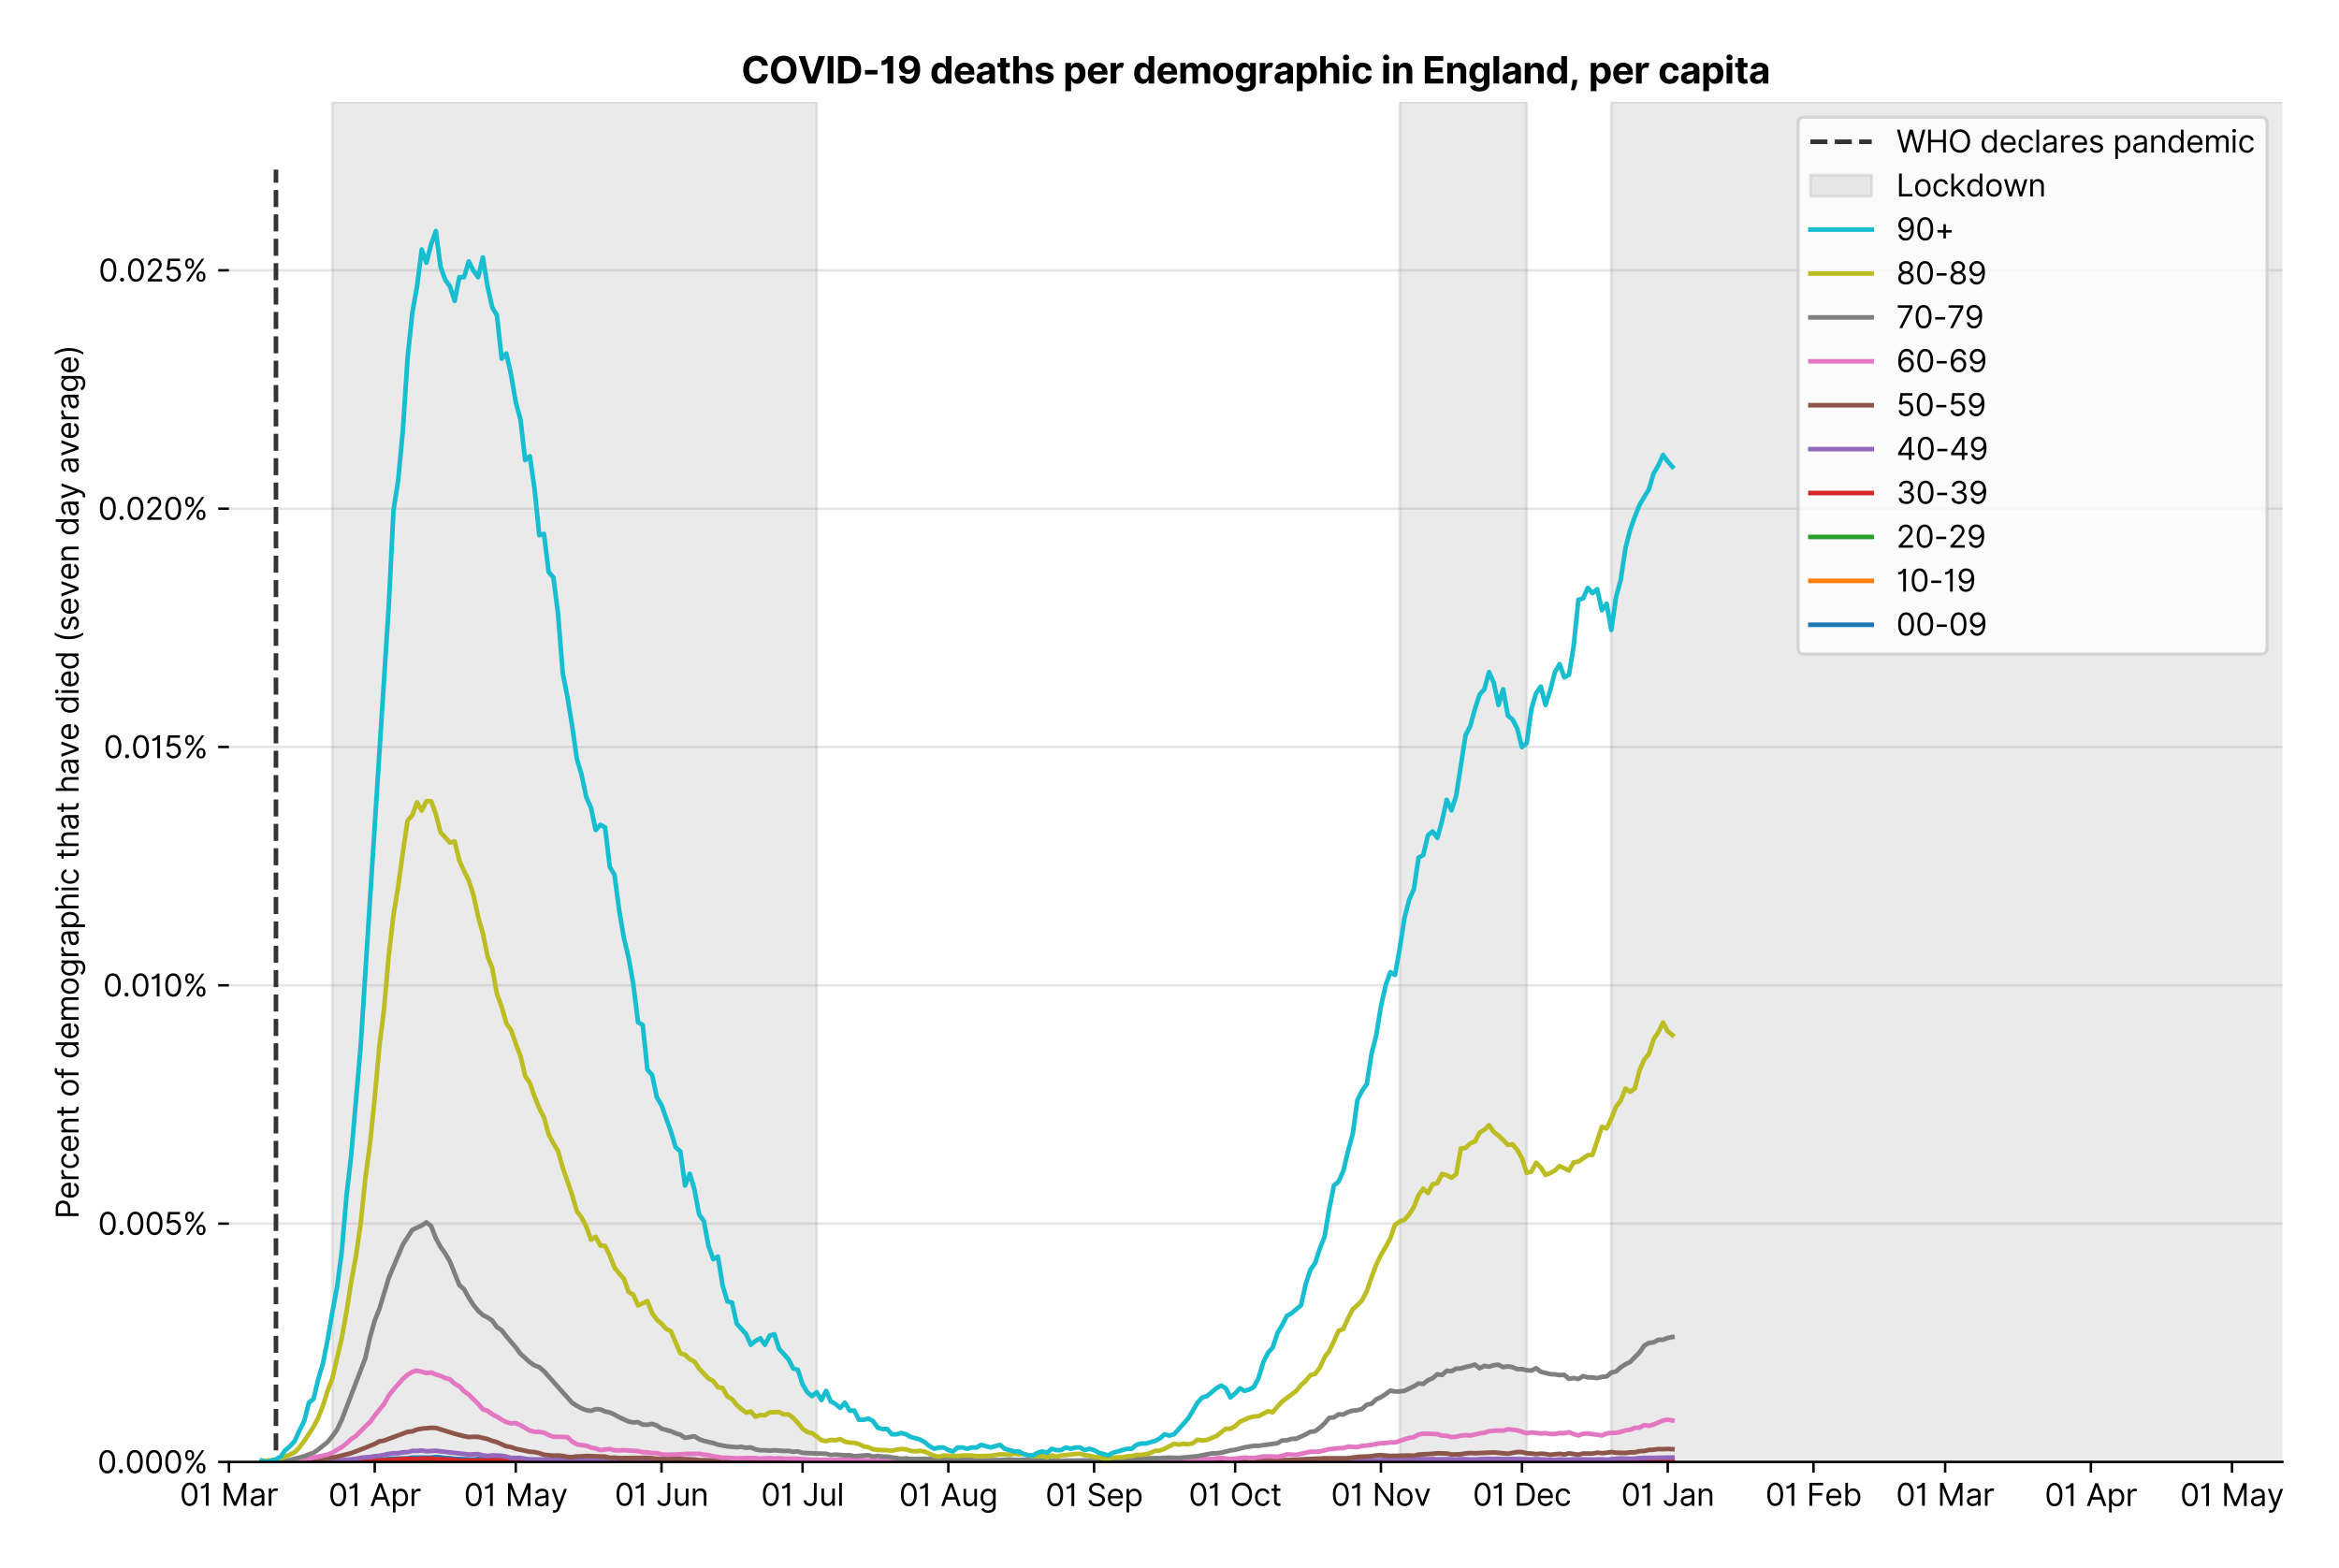 <?xml version="1.0" encoding="utf-8" standalone="no"?>
<!DOCTYPE svg PUBLIC "-//W3C//DTD SVG 1.1//EN"
  "http://www.w3.org/Graphics/SVG/1.1/DTD/svg11.dtd">
<svg version="1.1" viewBox="0 0 762.717 511.276" xmlns="http://www.w3.org/2000/svg" xmlns:xlink="http://www.w3.org/1999/xlink">
 <defs>
  <style type="text/css">*{stroke-linecap:butt;stroke-linejoin:round;}</style>
 </defs>
 <g id="figure_1">
  <g id="patch_1">
   <path d="M 0 511.276 
L 762.717 511.276 
L 762.717 0 
L 0 0 
z
" style="fill:#ffffff;"/>
  </g>
  <g id="axes_1">
   <g id="patch_2">
    <path d="M 74.655 476.745 
L 744.255 476.745 
L 744.255 33.225 
L 74.655 33.225 
z
" style="fill:#ffffff;"/>
   </g>
   <g id="matplotlib.axis_1">
    <g id="xtick_1">
     <g id="line2d_1">
      <defs>
       <path d="M 0 0 
L 0 3.5 
" id="md1c57ef16a" style="stroke:#000000;stroke-width:0.8;"/>
      </defs>
      <g>
       <use style="stroke:#000000;stroke-width:0.8;" x="74.655" xlink:href="#md1c57ef16a" y="476.745"/>
      </g>
     </g>
     <g id="text_1">
      <!-- 01 Mar -->
      <g transform="translate(58.618 491.018)scale(0.1 -0.1)">
       <defs>
        <path d="M 2000 -64 
Q 1230 -64 806 561 
Q 382 1186 382 2327 
Q 382 3459 809 4088 
Q 1236 4718 2000 4718 
Q 2764 4718 3191 4088 
Q 3618 3459 3618 2327 
Q 3618 1186 3194 561 
Q 2771 -64 2000 -64 
z
M 2000 436 
Q 2509 436 2791 927 
Q 3073 1418 3073 2327 
Q 3073 3234 2789 3730 
Q 2505 4227 2000 4227 
Q 1496 4227 1211 3730 
Q 927 3234 927 2327 
Q 927 1418 1210 927 
Q 1493 436 2000 436 
z
" id="Inter-Regular-30" transform="scale(0.016)"/>
        <path d="M 1973 4655 
L 1973 0 
L 1409 0 
L 1409 3836 
L 1373 3836 
Q 1341 3773 1209 3692 
Q 1077 3611 868 3551 
Q 659 3491 391 3491 
L 391 3964 
Q 661 3964 859 4061 
Q 1057 4159 1190 4291 
Q 1323 4423 1392 4529 
Q 1461 4636 1473 4655 
L 1973 4655 
z
" id="Inter-Regular-31" transform="scale(0.016)"/>
        <path id="Inter-Regular-20" transform="scale(0.016)"/>
        <path d="M 564 4655 
L 1236 4655 
L 2818 791 
L 2873 791 
L 4455 4655 
L 5127 4655 
L 5127 0 
L 4600 0 
L 4600 3536 
L 4555 3536 
L 3100 0 
L 2591 0 
L 1136 3536 
L 1091 3536 
L 1091 0 
L 564 0 
L 564 4655 
z
" id="Inter-Regular-4d" transform="scale(0.016)"/>
        <path d="M 1518 -82 
Q 1186 -82 916 44 
Q 646 170 486 410 
Q 327 650 327 991 
Q 327 1291 445 1478 
Q 564 1666 761 1773 
Q 959 1880 1199 1933 
Q 1439 1986 1682 2018 
Q 2000 2059 2199 2080 
Q 2398 2102 2490 2154 
Q 2582 2207 2582 2336 
L 2582 2355 
Q 2582 2691 2399 2877 
Q 2216 3064 1846 3064 
Q 1461 3064 1243 2895 
Q 1025 2727 936 2536 
L 427 2718 
Q 564 3036 792 3214 
Q 1021 3393 1292 3464 
Q 1564 3536 1827 3536 
Q 1996 3536 2215 3496 
Q 2434 3457 2640 3334 
Q 2846 3211 2982 2963 
Q 3118 2716 3118 2300 
L 3118 0 
L 2582 0 
L 2582 473 
L 2555 473 
Q 2500 359 2373 229 
Q 2246 100 2034 9 
Q 1823 -82 1518 -82 
z
M 1600 400 
Q 1918 400 2137 525 
Q 2357 650 2469 847 
Q 2582 1045 2582 1264 
L 2582 1755 
Q 2548 1714 2433 1681 
Q 2318 1648 2169 1624 
Q 2021 1600 1881 1583 
Q 1741 1566 1655 1555 
Q 1446 1527 1265 1467 
Q 1084 1407 974 1287 
Q 864 1168 864 964 
Q 864 684 1072 542 
Q 1280 400 1600 400 
z
" id="Inter-Regular-61" transform="scale(0.016)"/>
        <path d="M 491 0 
L 491 3491 
L 1009 3491 
L 1009 2964 
L 1046 2964 
Q 1139 3223 1389 3384 
Q 1639 3545 1955 3545 
Q 2100 3545 2209 3511 
Q 2318 3477 2400 3418 
L 2218 2964 
Q 2161 2993 2085 3010 
Q 2009 3027 1909 3027 
Q 1527 3027 1277 2794 
Q 1027 2561 1027 2209 
L 1027 0 
L 491 0 
z
" id="Inter-Regular-72" transform="scale(0.016)"/>
       </defs>
       <use xlink:href="#Inter-Regular-30"/>
       <use x="62.5" xlink:href="#Inter-Regular-31"/>
       <use x="106.676" xlink:href="#Inter-Regular-20"/>
       <use x="134.801" xlink:href="#Inter-Regular-4d"/>
       <use x="225.994" xlink:href="#Inter-Regular-61"/>
       <use x="282.386" xlink:href="#Inter-Regular-72"/>
      </g>
     </g>
    </g>
    <g id="xtick_2">
     <g id="line2d_2">
      <g>
       <use style="stroke:#000000;stroke-width:0.8;" x="122.185" xlink:href="#md1c57ef16a" y="476.745"/>
      </g>
     </g>
     <g id="text_2">
      <!-- 01 Apr -->
      <g transform="translate(107.1 491.117)scale(0.1 -0.1)">
       <defs>
        <path d="M 755 0 
L 164 0 
L 1873 4655 
L 2455 4655 
L 4164 0 
L 3573 0 
L 3105 1318 
L 1223 1318 
L 755 0 
z
M 1400 1818 
L 2927 1818 
L 2182 3918 
L 2146 3918 
L 1400 1818 
z
" id="Inter-Regular-41" transform="scale(0.016)"/>
        <path d="M 491 -1309 
L 491 3491 
L 1009 3491 
L 1009 2936 
L 1073 2936 
Q 1132 3027 1237 3169 
Q 1343 3311 1542 3423 
Q 1741 3536 2082 3536 
Q 2523 3536 2859 3315 
Q 3196 3095 3384 2690 
Q 3573 2286 3573 1736 
Q 3573 1182 3384 776 
Q 3196 370 2861 148 
Q 2527 -73 2091 -73 
Q 1755 -73 1552 39 
Q 1350 152 1241 296 
Q 1132 441 1073 536 
L 1027 536 
L 1027 -1309 
L 491 -1309 
z
M 1018 1745 
Q 1018 1152 1276 780 
Q 1534 409 2018 409 
Q 2355 409 2581 587 
Q 2807 766 2921 1069 
Q 3036 1373 3036 1745 
Q 3036 2114 2923 2410 
Q 2811 2707 2585 2881 
Q 2359 3055 2018 3055 
Q 1527 3055 1272 2693 
Q 1018 2332 1018 1745 
z
" id="Inter-Regular-70" transform="scale(0.016)"/>
       </defs>
       <use xlink:href="#Inter-Regular-30"/>
       <use x="62.5" xlink:href="#Inter-Regular-31"/>
       <use x="106.676" xlink:href="#Inter-Regular-20"/>
       <use x="134.801" xlink:href="#Inter-Regular-41"/>
       <use x="202.415" xlink:href="#Inter-Regular-70"/>
       <use x="263.352" xlink:href="#Inter-Regular-72"/>
      </g>
     </g>
    </g>
    <g id="xtick_3">
     <g id="line2d_3">
      <g>
       <use style="stroke:#000000;stroke-width:0.8;" x="168.182" xlink:href="#md1c57ef16a" y="476.745"/>
      </g>
     </g>
     <g id="text_3">
      <!-- 01 May -->
      <g transform="translate(151.279 491.117)scale(0.1 -0.1)">
       <defs>
        <path d="M 818 -1355 
Q 682 -1355 575 -1333 
Q 468 -1311 427 -1291 
L 564 -818 
Q 857 -893 1053 -814 
Q 1250 -736 1391 -345 
L 1509 -18 
L 218 3491 
L 800 3491 
L 1764 709 
L 1800 709 
L 2764 3491 
L 3346 3491 
L 1846 -564 
Q 1550 -1355 818 -1355 
z
" id="Inter-Regular-79" transform="scale(0.016)"/>
       </defs>
       <use xlink:href="#Inter-Regular-30"/>
       <use x="62.5" xlink:href="#Inter-Regular-31"/>
       <use x="106.676" xlink:href="#Inter-Regular-20"/>
       <use x="134.801" xlink:href="#Inter-Regular-4d"/>
       <use x="225.994" xlink:href="#Inter-Regular-61"/>
       <use x="282.386" xlink:href="#Inter-Regular-79"/>
      </g>
     </g>
    </g>
    <g id="xtick_4">
     <g id="line2d_4">
      <g>
       <use style="stroke:#000000;stroke-width:0.8;" x="215.713" xlink:href="#md1c57ef16a" y="476.745"/>
      </g>
     </g>
     <g id="text_4">
      <!-- 01 Jun -->
      <g transform="translate(200.428 491.018)scale(0.1 -0.1)">
       <defs>
        <path d="M 2346 4655 
L 2909 4655 
L 2909 1327 
Q 2909 657 2549 296 
Q 2189 -64 1582 -64 
Q 1200 -64 902 76 
Q 605 216 434 475 
Q 264 734 264 1091 
L 818 1091 
Q 818 795 1034 615 
Q 1250 436 1582 436 
Q 1948 436 2147 664 
Q 2346 893 2346 1327 
L 2346 4655 
z
" id="Inter-Regular-4a" transform="scale(0.016)"/>
        <path d="M 2691 1427 
L 2691 3491 
L 3227 3491 
L 3227 0 
L 2691 0 
L 2691 591 
L 2655 591 
Q 2532 325 2273 140 
Q 2014 -45 1618 -45 
Q 1127 -45 809 280 
Q 491 605 491 1273 
L 491 3491 
L 1027 3491 
L 1027 1309 
Q 1027 927 1242 700 
Q 1457 473 1791 473 
Q 1991 473 2199 575 
Q 2407 677 2549 888 
Q 2691 1100 2691 1427 
z
" id="Inter-Regular-75" transform="scale(0.016)"/>
        <path d="M 1027 2100 
L 1027 0 
L 491 0 
L 491 3491 
L 1009 3491 
L 1009 2945 
L 1055 2945 
Q 1177 3211 1427 3373 
Q 1677 3536 2073 3536 
Q 2602 3536 2928 3211 
Q 3255 2886 3255 2218 
L 3255 0 
L 2718 0 
L 2718 2182 
Q 2718 2593 2504 2824 
Q 2291 3055 1918 3055 
Q 1534 3055 1280 2806 
Q 1027 2557 1027 2100 
z
" id="Inter-Regular-6e" transform="scale(0.016)"/>
       </defs>
       <use xlink:href="#Inter-Regular-30"/>
       <use x="62.5" xlink:href="#Inter-Regular-31"/>
       <use x="106.676" xlink:href="#Inter-Regular-20"/>
       <use x="134.801" xlink:href="#Inter-Regular-4a"/>
       <use x="189.063" xlink:href="#Inter-Regular-75"/>
       <use x="247.159" xlink:href="#Inter-Regular-6e"/>
      </g>
     </g>
    </g>
    <g id="xtick_5">
     <g id="line2d_5">
      <g>
       <use style="stroke:#000000;stroke-width:0.8;" x="261.71" xlink:href="#md1c57ef16a" y="476.745"/>
      </g>
     </g>
     <g id="text_5">
      <!-- 01 Jul -->
      <g transform="translate(248.166 491.018)scale(0.1 -0.1)">
       <defs>
        <path d="M 1027 4655 
L 1027 0 
L 491 0 
L 491 4655 
L 1027 4655 
z
" id="Inter-Regular-6c" transform="scale(0.016)"/>
       </defs>
       <use xlink:href="#Inter-Regular-30"/>
       <use x="62.5" xlink:href="#Inter-Regular-31"/>
       <use x="106.676" xlink:href="#Inter-Regular-20"/>
       <use x="134.801" xlink:href="#Inter-Regular-4a"/>
       <use x="189.063" xlink:href="#Inter-Regular-75"/>
       <use x="247.159" xlink:href="#Inter-Regular-6c"/>
      </g>
     </g>
    </g>
    <g id="xtick_6">
     <g id="line2d_6">
      <g>
       <use style="stroke:#000000;stroke-width:0.8;" x="309.24" xlink:href="#md1c57ef16a" y="476.745"/>
      </g>
     </g>
     <g id="text_6">
      <!-- 01 Aug -->
      <g transform="translate(293.168 491.117)scale(0.1 -0.1)">
       <defs>
        <path d="M 1900 -1382 
Q 1316 -1382 976 -1169 
Q 636 -957 473 -682 
L 900 -382 
Q 973 -477 1084 -601 
Q 1196 -725 1390 -817 
Q 1584 -909 1900 -909 
Q 2323 -909 2598 -704 
Q 2873 -500 2873 -64 
L 2873 645 
L 2827 645 
Q 2768 550 2660 410 
Q 2552 270 2351 162 
Q 2150 55 1809 55 
Q 1386 55 1051 255 
Q 716 455 521 836 
Q 327 1218 327 1764 
Q 327 2300 516 2699 
Q 705 3098 1041 3317 
Q 1377 3536 1818 3536 
Q 2159 3536 2360 3423 
Q 2561 3311 2669 3169 
Q 2777 3027 2836 2936 
L 2891 2936 
L 2891 3491 
L 3409 3491 
L 3409 -100 
Q 3409 -550 3205 -833 
Q 3002 -1116 2660 -1249 
Q 2318 -1382 1900 -1382 
z
M 1882 536 
Q 2366 536 2624 864 
Q 2882 1193 2882 1773 
Q 2882 2339 2627 2697 
Q 2373 3055 1882 3055 
Q 1541 3055 1315 2882 
Q 1089 2709 976 2418 
Q 864 2127 864 1773 
Q 864 1227 1120 881 
Q 1377 536 1882 536 
z
" id="Inter-Regular-67" transform="scale(0.016)"/>
       </defs>
       <use xlink:href="#Inter-Regular-30"/>
       <use x="62.5" xlink:href="#Inter-Regular-31"/>
       <use x="106.676" xlink:href="#Inter-Regular-20"/>
       <use x="134.801" xlink:href="#Inter-Regular-41"/>
       <use x="202.415" xlink:href="#Inter-Regular-75"/>
       <use x="260.511" xlink:href="#Inter-Regular-67"/>
      </g>
     </g>
    </g>
    <g id="xtick_7">
     <g id="line2d_7">
      <g>
       <use style="stroke:#000000;stroke-width:0.8;" x="356.77" xlink:href="#md1c57ef16a" y="476.745"/>
      </g>
     </g>
     <g id="text_7">
      <!-- 01 Sep -->
      <g transform="translate(340.883 491.117)scale(0.1 -0.1)">
       <defs>
        <path d="M 3109 3491 
Q 3068 3836 2777 4027 
Q 2486 4218 2064 4218 
Q 1600 4218 1318 3999 
Q 1036 3780 1036 3445 
Q 1036 3195 1189 3042 
Q 1343 2889 1553 2803 
Q 1764 2718 1936 2673 
L 2409 2545 
Q 2591 2498 2815 2414 
Q 3039 2330 3244 2185 
Q 3450 2041 3584 1816 
Q 3718 1591 3718 1264 
Q 3718 886 3521 581 
Q 3325 277 2949 97 
Q 2573 -82 2036 -82 
Q 1286 -82 845 272 
Q 405 627 364 1200 
L 946 1200 
Q 968 936 1124 764 
Q 1280 593 1519 510 
Q 1759 427 2036 427 
Q 2359 427 2616 533 
Q 2873 639 3023 828 
Q 3173 1018 3173 1273 
Q 3173 1505 3043 1650 
Q 2914 1795 2702 1886 
Q 2491 1977 2246 2045 
L 1673 2209 
Q 1127 2366 809 2657 
Q 491 2948 491 3418 
Q 491 3809 703 4101 
Q 916 4393 1276 4555 
Q 1636 4718 2082 4718 
Q 2532 4718 2882 4558 
Q 3232 4398 3437 4120 
Q 3643 3843 3655 3491 
L 3109 3491 
z
" id="Inter-Regular-53" transform="scale(0.016)"/>
        <path d="M 1955 -73 
Q 1450 -73 1085 151 
Q 721 375 524 778 
Q 327 1182 327 1718 
Q 327 2255 524 2665 
Q 721 3075 1074 3305 
Q 1427 3536 1900 3536 
Q 2173 3536 2439 3445 
Q 2705 3355 2923 3151 
Q 3141 2948 3270 2614 
Q 3400 2280 3400 1791 
L 3400 1564 
L 866 1564 
Q 884 1005 1183 707 
Q 1482 409 1955 409 
Q 2271 409 2498 545 
Q 2725 682 2827 955 
L 3346 809 
Q 3223 414 2854 170 
Q 2486 -73 1955 -73 
z
M 866 2027 
L 2855 2027 
Q 2855 2470 2595 2762 
Q 2336 3055 1900 3055 
Q 1593 3055 1368 2911 
Q 1143 2768 1013 2533 
Q 884 2298 866 2027 
z
" id="Inter-Regular-65" transform="scale(0.016)"/>
       </defs>
       <use xlink:href="#Inter-Regular-30"/>
       <use x="62.5" xlink:href="#Inter-Regular-31"/>
       <use x="106.676" xlink:href="#Inter-Regular-20"/>
       <use x="134.801" xlink:href="#Inter-Regular-53"/>
       <use x="198.58" xlink:href="#Inter-Regular-65"/>
       <use x="256.818" xlink:href="#Inter-Regular-70"/>
      </g>
     </g>
    </g>
    <g id="xtick_8">
     <g id="line2d_8">
      <g>
       <use style="stroke:#000000;stroke-width:0.8;" x="402.767" xlink:href="#md1c57ef16a" y="476.745"/>
      </g>
     </g>
     <g id="text_8">
      <!-- 01 Oct -->
      <g transform="translate(387.611 491.018)scale(0.1 -0.1)">
       <defs>
        <path d="M 4491 2327 
Q 4491 1591 4225 1054 
Q 3959 518 3495 227 
Q 3032 -64 2436 -64 
Q 1841 -64 1377 227 
Q 914 518 648 1054 
Q 382 1591 382 2327 
Q 382 3064 648 3600 
Q 914 4136 1377 4427 
Q 1841 4718 2436 4718 
Q 3032 4718 3495 4427 
Q 3959 4136 4225 3600 
Q 4491 3064 4491 2327 
z
M 3946 2327 
Q 3946 2932 3744 3348 
Q 3543 3764 3201 3977 
Q 2859 4191 2436 4191 
Q 2014 4191 1672 3977 
Q 1330 3764 1128 3348 
Q 927 2932 927 2327 
Q 927 1723 1128 1307 
Q 1330 891 1672 677 
Q 2014 464 2436 464 
Q 2859 464 3201 677 
Q 3543 891 3744 1307 
Q 3946 1723 3946 2327 
z
" id="Inter-Regular-4f" transform="scale(0.016)"/>
        <path d="M 1909 -73 
Q 1418 -73 1063 159 
Q 709 391 518 798 
Q 327 1205 327 1727 
Q 327 2259 524 2667 
Q 721 3075 1074 3305 
Q 1427 3536 1900 3536 
Q 2268 3536 2563 3400 
Q 2859 3264 3047 3018 
Q 3236 2773 3282 2445 
L 2746 2445 
Q 2684 2684 2474 2869 
Q 2264 3055 1909 3055 
Q 1439 3055 1151 2697 
Q 864 2339 864 1745 
Q 864 1139 1148 774 
Q 1432 409 1909 409 
Q 2223 409 2447 570 
Q 2671 732 2746 1018 
L 3282 1018 
Q 3236 709 3058 462 
Q 2880 216 2588 71 
Q 2296 -73 1909 -73 
z
" id="Inter-Regular-63" transform="scale(0.016)"/>
        <path d="M 2009 3491 
L 2009 3036 
L 1264 3036 
L 1264 1000 
Q 1264 773 1331 660 
Q 1398 548 1503 510 
Q 1609 473 1727 473 
Q 1816 473 1873 483 
Q 1930 493 1964 500 
L 2073 18 
Q 2018 -2 1920 -23 
Q 1823 -45 1673 -45 
Q 1446 -45 1228 52 
Q 1011 150 869 350 
Q 727 550 727 855 
L 727 3036 
L 200 3036 
L 200 3491 
L 727 3491 
L 727 4327 
L 1264 4327 
L 1264 3491 
L 2009 3491 
z
" id="Inter-Regular-74" transform="scale(0.016)"/>
       </defs>
       <use xlink:href="#Inter-Regular-30"/>
       <use x="62.5" xlink:href="#Inter-Regular-31"/>
       <use x="106.676" xlink:href="#Inter-Regular-20"/>
       <use x="134.801" xlink:href="#Inter-Regular-4f"/>
       <use x="210.938" xlink:href="#Inter-Regular-63"/>
       <use x="266.761" xlink:href="#Inter-Regular-74"/>
      </g>
     </g>
    </g>
    <g id="xtick_9">
     <g id="line2d_9">
      <g>
       <use style="stroke:#000000;stroke-width:0.8;" x="450.298" xlink:href="#md1c57ef16a" y="476.745"/>
      </g>
     </g>
     <g id="text_9">
      <!-- 01 Nov -->
      <g transform="translate(434.027 491.018)scale(0.1 -0.1)">
       <defs>
        <path d="M 4255 4655 
L 4255 0 
L 3709 0 
L 1173 3655 
L 1127 3655 
L 1127 0 
L 564 0 
L 564 4655 
L 1109 4655 
L 3655 991 
L 3700 991 
L 3700 4655 
L 4255 4655 
z
" id="Inter-Regular-4e" transform="scale(0.016)"/>
        <path d="M 1909 -73 
Q 1436 -73 1080 152 
Q 725 377 526 781 
Q 327 1186 327 1727 
Q 327 2273 526 2679 
Q 725 3086 1080 3311 
Q 1436 3536 1909 3536 
Q 2382 3536 2737 3311 
Q 3093 3086 3292 2679 
Q 3491 2273 3491 1727 
Q 3491 1186 3292 781 
Q 3093 377 2737 152 
Q 2382 -73 1909 -73 
z
M 1909 409 
Q 2268 409 2500 593 
Q 2732 777 2843 1077 
Q 2955 1377 2955 1727 
Q 2955 2077 2843 2379 
Q 2732 2682 2500 2868 
Q 2268 3055 1909 3055 
Q 1550 3055 1318 2868 
Q 1086 2682 975 2379 
Q 864 2077 864 1727 
Q 864 1377 975 1077 
Q 1086 777 1318 593 
Q 1550 409 1909 409 
z
" id="Inter-Regular-6f" transform="scale(0.016)"/>
        <path d="M 3346 3491 
L 2055 0 
L 1509 0 
L 218 3491 
L 800 3491 
L 1764 709 
L 1800 709 
L 2764 3491 
L 3346 3491 
z
" id="Inter-Regular-76" transform="scale(0.016)"/>
       </defs>
       <use xlink:href="#Inter-Regular-30"/>
       <use x="62.5" xlink:href="#Inter-Regular-31"/>
       <use x="106.676" xlink:href="#Inter-Regular-20"/>
       <use x="134.801" xlink:href="#Inter-Regular-4e"/>
       <use x="210.085" xlink:href="#Inter-Regular-6f"/>
       <use x="269.744" xlink:href="#Inter-Regular-76"/>
      </g>
     </g>
    </g>
    <g id="xtick_10">
     <g id="line2d_10">
      <g>
       <use style="stroke:#000000;stroke-width:0.8;" x="496.295" xlink:href="#md1c57ef16a" y="476.745"/>
      </g>
     </g>
     <g id="text_10">
      <!-- 01 Dec -->
      <g transform="translate(480.258 491.018)scale(0.1 -0.1)">
       <defs>
        <path d="M 2000 0 
L 564 0 
L 564 4655 
L 2064 4655 
Q 2741 4655 3223 4376 
Q 3705 4098 3961 3578 
Q 4218 3059 4218 2336 
Q 4218 1609 3959 1085 
Q 3700 561 3204 280 
Q 2709 0 2000 0 
z
M 1127 500 
L 1964 500 
Q 2830 500 3251 992 
Q 3673 1484 3673 2336 
Q 3673 3182 3259 3668 
Q 2846 4155 2027 4155 
L 1127 4155 
L 1127 500 
z
" id="Inter-Regular-44" transform="scale(0.016)"/>
       </defs>
       <use xlink:href="#Inter-Regular-30"/>
       <use x="62.5" xlink:href="#Inter-Regular-31"/>
       <use x="106.676" xlink:href="#Inter-Regular-20"/>
       <use x="134.801" xlink:href="#Inter-Regular-44"/>
       <use x="206.676" xlink:href="#Inter-Regular-65"/>
       <use x="264.915" xlink:href="#Inter-Regular-63"/>
      </g>
     </g>
    </g>
    <g id="xtick_11">
     <g id="line2d_11">
      <g>
       <use style="stroke:#000000;stroke-width:0.8;" x="543.825" xlink:href="#md1c57ef16a" y="476.745"/>
      </g>
     </g>
     <g id="text_11">
      <!-- 01 Jan -->
      <g transform="translate(528.626 491.018)scale(0.1 -0.1)">
       <use xlink:href="#Inter-Regular-30"/>
       <use x="62.5" xlink:href="#Inter-Regular-31"/>
       <use x="106.676" xlink:href="#Inter-Regular-20"/>
       <use x="134.801" xlink:href="#Inter-Regular-4a"/>
       <use x="189.063" xlink:href="#Inter-Regular-61"/>
       <use x="245.455" xlink:href="#Inter-Regular-6e"/>
      </g>
     </g>
    </g>
    <g id="xtick_12">
     <g id="line2d_12">
      <g>
       <use style="stroke:#000000;stroke-width:0.8;" x="591.356" xlink:href="#md1c57ef16a" y="476.745"/>
      </g>
     </g>
     <g id="text_12">
      <!-- 01 Feb -->
      <g transform="translate(575.667 491.018)scale(0.1 -0.1)">
       <defs>
        <path d="M 564 0 
L 564 4655 
L 3355 4655 
L 3355 4155 
L 1127 4155 
L 1127 2582 
L 3146 2582 
L 3146 2082 
L 1127 2082 
L 1127 0 
L 564 0 
z
" id="Inter-Regular-46" transform="scale(0.016)"/>
        <path d="M 564 0 
L 564 4655 
L 1100 4655 
L 1100 2936 
L 1146 2936 
Q 1205 3027 1310 3169 
Q 1416 3311 1615 3423 
Q 1814 3536 2155 3536 
Q 2596 3536 2932 3315 
Q 3268 3095 3457 2690 
Q 3646 2286 3646 1736 
Q 3646 1182 3457 776 
Q 3268 370 2934 148 
Q 2600 -73 2164 -73 
Q 1827 -73 1625 39 
Q 1423 152 1314 296 
Q 1205 441 1146 536 
L 1082 536 
L 1082 0 
L 564 0 
z
M 1091 1745 
Q 1091 1152 1349 780 
Q 1607 409 2091 409 
Q 2427 409 2653 587 
Q 2880 766 2994 1069 
Q 3109 1373 3109 1745 
Q 3109 2114 2996 2410 
Q 2884 2707 2658 2881 
Q 2432 3055 2091 3055 
Q 1600 3055 1345 2693 
Q 1091 2332 1091 1745 
z
" id="Inter-Regular-62" transform="scale(0.016)"/>
       </defs>
       <use xlink:href="#Inter-Regular-30"/>
       <use x="62.5" xlink:href="#Inter-Regular-31"/>
       <use x="106.676" xlink:href="#Inter-Regular-20"/>
       <use x="134.801" xlink:href="#Inter-Regular-46"/>
       <use x="193.466" xlink:href="#Inter-Regular-65"/>
       <use x="251.705" xlink:href="#Inter-Regular-62"/>
      </g>
     </g>
    </g>
    <g id="xtick_13">
     <g id="line2d_13">
      <g>
       <use style="stroke:#000000;stroke-width:0.8;" x="634.286" xlink:href="#md1c57ef16a" y="476.745"/>
      </g>
     </g>
     <g id="text_13">
      <!-- 01 Mar -->
      <g transform="translate(618.25 491.018)scale(0.1 -0.1)">
       <use xlink:href="#Inter-Regular-30"/>
       <use x="62.5" xlink:href="#Inter-Regular-31"/>
       <use x="106.676" xlink:href="#Inter-Regular-20"/>
       <use x="134.801" xlink:href="#Inter-Regular-4d"/>
       <use x="225.994" xlink:href="#Inter-Regular-61"/>
       <use x="282.386" xlink:href="#Inter-Regular-72"/>
      </g>
     </g>
    </g>
    <g id="xtick_14">
     <g id="line2d_14">
      <g>
       <use style="stroke:#000000;stroke-width:0.8;" x="681.817" xlink:href="#md1c57ef16a" y="476.745"/>
      </g>
     </g>
     <g id="text_14">
      <!-- 01 Apr -->
      <g transform="translate(666.732 491.117)scale(0.1 -0.1)">
       <use xlink:href="#Inter-Regular-30"/>
       <use x="62.5" xlink:href="#Inter-Regular-31"/>
       <use x="106.676" xlink:href="#Inter-Regular-20"/>
       <use x="134.801" xlink:href="#Inter-Regular-41"/>
       <use x="202.415" xlink:href="#Inter-Regular-70"/>
       <use x="263.352" xlink:href="#Inter-Regular-72"/>
      </g>
     </g>
    </g>
    <g id="xtick_15">
     <g id="line2d_15">
      <g>
       <use style="stroke:#000000;stroke-width:0.8;" x="727.814" xlink:href="#md1c57ef16a" y="476.745"/>
      </g>
     </g>
     <g id="text_15">
      <!-- 01 May -->
      <g transform="translate(710.911 491.117)scale(0.1 -0.1)">
       <use xlink:href="#Inter-Regular-30"/>
       <use x="62.5" xlink:href="#Inter-Regular-31"/>
       <use x="106.676" xlink:href="#Inter-Regular-20"/>
       <use x="134.801" xlink:href="#Inter-Regular-4d"/>
       <use x="225.994" xlink:href="#Inter-Regular-61"/>
       <use x="282.386" xlink:href="#Inter-Regular-79"/>
      </g>
     </g>
    </g>
   </g>
   <g id="matplotlib.axis_2">
    <g id="ytick_1">
     <g id="line2d_16">
      <path clip-path="url(#p52c3cf8a86)" d="M 74.655 476.745 
L 744.255 476.745 
" style="fill:none;stroke:#e5e5e5;stroke-linecap:square;stroke-width:0.8;"/>
     </g>
     <g id="line2d_17">
      <defs>
       <path d="M 0 0 
L -3.5 0 
" id="m73daef3012" style="stroke:#000000;stroke-width:0.8;"/>
      </defs>
      <g>
       <use style="stroke:#000000;stroke-width:0.8;" x="74.655" xlink:href="#m73daef3012" y="476.745"/>
      </g>
     </g>
     <g id="text_16">
      <!-- 0.000% -->
      <g transform="translate(31.773 480.382)scale(0.1 -0.1)">
       <defs>
        <path d="M 882 -36 
Q 714 -36 593 84 
Q 473 205 473 373 
Q 473 541 593 661 
Q 714 782 882 782 
Q 1050 782 1170 661 
Q 1291 541 1291 373 
Q 1291 205 1170 84 
Q 1050 -36 882 -36 
z
" id="Inter-Regular-2e" transform="scale(0.016)"/>
        <path d="M 2855 873 
L 2855 1118 
Q 2855 1373 2960 1585 
Q 3066 1798 3269 1926 
Q 3473 2055 3764 2055 
Q 4059 2055 4259 1926 
Q 4459 1798 4561 1585 
Q 4664 1373 4664 1118 
L 4664 873 
Q 4664 618 4560 405 
Q 4457 193 4256 64 
Q 4055 -64 3764 -64 
Q 3468 -64 3266 64 
Q 3064 193 2959 405 
Q 2855 618 2855 873 
z
M 536 3536 
L 536 3782 
Q 536 4036 642 4248 
Q 748 4461 951 4589 
Q 1155 4718 1446 4718 
Q 1741 4718 1941 4589 
Q 2141 4461 2243 4248 
Q 2346 4036 2346 3782 
L 2346 3536 
Q 2346 3282 2242 3069 
Q 2139 2857 1937 2728 
Q 1736 2600 1446 2600 
Q 1150 2600 948 2728 
Q 746 2857 641 3069 
Q 536 3282 536 3536 
z
M 709 0 
L 3909 4655 
L 4427 4655 
L 1227 0 
L 709 0 
z
M 3318 1118 
L 3318 873 
Q 3318 661 3418 494 
Q 3518 327 3764 327 
Q 4002 327 4101 494 
Q 4200 661 4200 873 
L 4200 1118 
Q 4200 1330 4104 1497 
Q 4009 1664 3764 1664 
Q 3525 1664 3421 1497 
Q 3318 1330 3318 1118 
z
M 1000 3782 
L 1000 3536 
Q 1000 3325 1100 3158 
Q 1200 2991 1446 2991 
Q 1684 2991 1783 3158 
Q 1882 3325 1882 3536 
L 1882 3782 
Q 1882 3993 1786 4160 
Q 1691 4327 1446 4327 
Q 1207 4327 1103 4160 
Q 1000 3993 1000 3782 
z
" id="Inter-Regular-25" transform="scale(0.016)"/>
       </defs>
       <use xlink:href="#Inter-Regular-30"/>
       <use x="62.5" xlink:href="#Inter-Regular-2e"/>
       <use x="90.057" xlink:href="#Inter-Regular-30"/>
       <use x="152.557" xlink:href="#Inter-Regular-30"/>
       <use x="215.057" xlink:href="#Inter-Regular-30"/>
       <use x="277.557" xlink:href="#Inter-Regular-25"/>
      </g>
     </g>
    </g>
    <g id="ytick_2">
     <g id="line2d_18">
      <path clip-path="url(#p52c3cf8a86)" d="M 74.655 399.026 
L 744.255 399.026 
" style="fill:none;stroke:#e5e5e5;stroke-linecap:square;stroke-width:0.8;"/>
     </g>
     <g id="line2d_19">
      <g>
       <use style="stroke:#000000;stroke-width:0.8;" x="74.655" xlink:href="#m73daef3012" y="399.026"/>
      </g>
     </g>
     <g id="text_17">
      <!-- 0.005% -->
      <g transform="translate(31.944 402.663)scale(0.1 -0.1)">
       <defs>
        <path d="M 1936 -64 
Q 1536 -64 1216 95 
Q 896 255 702 532 
Q 509 809 491 1164 
L 1036 1164 
Q 1068 848 1324 642 
Q 1580 436 1936 436 
Q 2223 436 2447 570 
Q 2671 705 2799 940 
Q 2927 1175 2927 1473 
Q 2927 1777 2794 2017 
Q 2661 2257 2429 2395 
Q 2198 2534 1900 2536 
Q 1686 2539 1461 2472 
Q 1236 2405 1091 2300 
L 564 2364 
L 846 4655 
L 3264 4655 
L 3264 4155 
L 1318 4155 
L 1155 2782 
L 1182 2782 
Q 1325 2895 1541 2970 
Q 1757 3045 1991 3045 
Q 2418 3045 2753 2842 
Q 3089 2639 3281 2286 
Q 3473 1934 3473 1482 
Q 3473 1036 3274 687 
Q 3075 339 2727 137 
Q 2380 -64 1936 -64 
z
" id="Inter-Regular-35" transform="scale(0.016)"/>
       </defs>
       <use xlink:href="#Inter-Regular-30"/>
       <use x="62.5" xlink:href="#Inter-Regular-2e"/>
       <use x="90.057" xlink:href="#Inter-Regular-30"/>
       <use x="152.557" xlink:href="#Inter-Regular-30"/>
       <use x="215.057" xlink:href="#Inter-Regular-35"/>
       <use x="275.852" xlink:href="#Inter-Regular-25"/>
      </g>
     </g>
    </g>
    <g id="ytick_3">
     <g id="line2d_20">
      <path clip-path="url(#p52c3cf8a86)" d="M 74.655 321.307 
L 744.255 321.307 
" style="fill:none;stroke:#e5e5e5;stroke-linecap:square;stroke-width:0.8;"/>
     </g>
     <g id="line2d_21">
      <g>
       <use style="stroke:#000000;stroke-width:0.8;" x="74.655" xlink:href="#m73daef3012" y="321.307"/>
      </g>
     </g>
     <g id="text_18">
      <!-- 0.010% -->
      <g transform="translate(33.606 324.944)scale(0.1 -0.1)">
       <use xlink:href="#Inter-Regular-30"/>
       <use x="62.5" xlink:href="#Inter-Regular-2e"/>
       <use x="90.057" xlink:href="#Inter-Regular-30"/>
       <use x="152.557" xlink:href="#Inter-Regular-31"/>
       <use x="196.733" xlink:href="#Inter-Regular-30"/>
       <use x="259.233" xlink:href="#Inter-Regular-25"/>
      </g>
     </g>
    </g>
    <g id="ytick_4">
     <g id="line2d_22">
      <path clip-path="url(#p52c3cf8a86)" d="M 74.655 243.588 
L 744.255 243.588 
" style="fill:none;stroke:#e5e5e5;stroke-linecap:square;stroke-width:0.8;"/>
     </g>
     <g id="line2d_23">
      <g>
       <use style="stroke:#000000;stroke-width:0.8;" x="74.655" xlink:href="#m73daef3012" y="243.588"/>
      </g>
     </g>
     <g id="text_19">
      <!-- 0.015% -->
      <g transform="translate(33.777 247.225)scale(0.1 -0.1)">
       <use xlink:href="#Inter-Regular-30"/>
       <use x="62.5" xlink:href="#Inter-Regular-2e"/>
       <use x="90.057" xlink:href="#Inter-Regular-30"/>
       <use x="152.557" xlink:href="#Inter-Regular-31"/>
       <use x="196.733" xlink:href="#Inter-Regular-35"/>
       <use x="257.528" xlink:href="#Inter-Regular-25"/>
      </g>
     </g>
    </g>
    <g id="ytick_5">
     <g id="line2d_24">
      <path clip-path="url(#p52c3cf8a86)" d="M 74.655 165.869 
L 744.255 165.869 
" style="fill:none;stroke:#e5e5e5;stroke-linecap:square;stroke-width:0.8;"/>
     </g>
     <g id="line2d_25">
      <g>
       <use style="stroke:#000000;stroke-width:0.8;" x="74.655" xlink:href="#m73daef3012" y="165.869"/>
      </g>
     </g>
     <g id="text_20">
      <!-- 0.020% -->
      <g transform="translate(31.972 169.506)scale(0.1 -0.1)">
       <defs>
        <path d="M 482 0 
L 482 409 
L 2018 2091 
Q 2289 2386 2464 2605 
Q 2639 2825 2724 3019 
Q 2809 3214 2809 3427 
Q 2809 3795 2553 4011 
Q 2298 4227 1918 4227 
Q 1514 4227 1275 3985 
Q 1036 3743 1036 3345 
L 500 3345 
Q 500 3755 688 4064 
Q 877 4373 1203 4545 
Q 1530 4718 1936 4718 
Q 2346 4718 2661 4545 
Q 2977 4373 3156 4079 
Q 3336 3786 3336 3427 
Q 3336 3170 3244 2926 
Q 3152 2682 2926 2383 
Q 2700 2084 2300 1655 
L 1255 536 
L 1255 500 
L 3418 500 
L 3418 0 
L 482 0 
z
" id="Inter-Regular-32" transform="scale(0.016)"/>
       </defs>
       <use xlink:href="#Inter-Regular-30"/>
       <use x="62.5" xlink:href="#Inter-Regular-2e"/>
       <use x="90.057" xlink:href="#Inter-Regular-30"/>
       <use x="152.557" xlink:href="#Inter-Regular-32"/>
       <use x="213.068" xlink:href="#Inter-Regular-30"/>
       <use x="275.568" xlink:href="#Inter-Regular-25"/>
      </g>
     </g>
    </g>
    <g id="ytick_6">
     <g id="line2d_26">
      <path clip-path="url(#p52c3cf8a86)" d="M 74.655 88.15 
L 744.255 88.15 
" style="fill:none;stroke:#e5e5e5;stroke-linecap:square;stroke-width:0.8;"/>
     </g>
     <g id="line2d_27">
      <g>
       <use style="stroke:#000000;stroke-width:0.8;" x="74.655" xlink:href="#m73daef3012" y="88.15"/>
      </g>
     </g>
     <g id="text_21">
      <!-- 0.025% -->
      <g transform="translate(32.142 91.787)scale(0.1 -0.1)">
       <use xlink:href="#Inter-Regular-30"/>
       <use x="62.5" xlink:href="#Inter-Regular-2e"/>
       <use x="90.057" xlink:href="#Inter-Regular-30"/>
       <use x="152.557" xlink:href="#Inter-Regular-32"/>
       <use x="213.068" xlink:href="#Inter-Regular-35"/>
       <use x="273.864" xlink:href="#Inter-Regular-25"/>
      </g>
     </g>
    </g>
    <g id="text_22">
     <!-- Percent of demographic that have died (seven day average) -->
     <g transform="translate(25.614 397.458)rotate(-90)scale(0.1 -0.1)">
      <defs>
       <path d="M 564 0 
L 564 4655 
L 2136 4655 
Q 2684 4655 3033 4458 
Q 3382 4261 3550 3927 
Q 3718 3593 3718 3182 
Q 3718 2770 3551 2434 
Q 3384 2098 3036 1899 
Q 2689 1700 2146 1700 
L 1127 1700 
L 1127 0 
L 564 0 
z
M 1127 2200 
L 2127 2200 
Q 2689 2200 2926 2482 
Q 3164 2764 3164 3182 
Q 3164 3602 2925 3878 
Q 2686 4155 2118 4155 
L 1127 4155 
L 1127 2200 
z
" id="Inter-Regular-50" transform="scale(0.016)"/>
       <path d="M 2046 3491 
L 2046 3036 
L 1264 3036 
L 1264 0 
L 727 0 
L 727 3036 
L 164 3036 
L 164 3491 
L 727 3491 
L 727 3973 
Q 727 4273 868 4473 
Q 1009 4673 1234 4773 
Q 1459 4873 1709 4873 
Q 1907 4873 2032 4841 
Q 2157 4809 2218 4782 
L 2064 4318 
Q 2023 4332 1951 4352 
Q 1880 4373 1764 4373 
Q 1498 4373 1381 4239 
Q 1264 4105 1264 3845 
L 1264 3491 
L 2046 3491 
z
" id="Inter-Regular-66" transform="scale(0.016)"/>
       <path d="M 1809 -73 
Q 1373 -73 1039 148 
Q 705 370 516 776 
Q 327 1182 327 1736 
Q 327 2286 516 2690 
Q 705 3095 1041 3315 
Q 1377 3536 1818 3536 
Q 2159 3536 2358 3423 
Q 2557 3311 2662 3169 
Q 2768 3027 2827 2936 
L 2873 2936 
L 2873 4655 
L 3409 4655 
L 3409 0 
L 2891 0 
L 2891 536 
L 2827 536 
Q 2768 441 2659 296 
Q 2550 152 2348 39 
Q 2146 -73 1809 -73 
z
M 1882 409 
Q 2366 409 2624 780 
Q 2882 1152 2882 1745 
Q 2882 2332 2627 2693 
Q 2373 3055 1882 3055 
Q 1541 3055 1315 2881 
Q 1089 2707 976 2410 
Q 864 2114 864 1745 
Q 864 1373 978 1069 
Q 1093 766 1319 587 
Q 1546 409 1882 409 
z
" id="Inter-Regular-64" transform="scale(0.016)"/>
       <path d="M 491 0 
L 491 3491 
L 1009 3491 
L 1009 2945 
L 1055 2945 
Q 1164 3225 1407 3380 
Q 1650 3536 1991 3536 
Q 2336 3536 2567 3380 
Q 2798 3225 2927 2945 
L 2964 2945 
Q 3098 3216 3366 3376 
Q 3634 3536 4009 3536 
Q 4477 3536 4775 3244 
Q 5073 2952 5073 2336 
L 5073 0 
L 4536 0 
L 4536 2336 
Q 4536 2723 4325 2889 
Q 4114 3055 3827 3055 
Q 3459 3055 3257 2833 
Q 3055 2611 3055 2273 
L 3055 0 
L 2509 0 
L 2509 2391 
Q 2509 2689 2316 2872 
Q 2123 3055 1818 3055 
Q 1609 3055 1428 2943 
Q 1248 2832 1137 2635 
Q 1027 2439 1027 2182 
L 1027 0 
L 491 0 
z
" id="Inter-Regular-6d" transform="scale(0.016)"/>
       <path d="M 1027 2100 
L 1027 0 
L 491 0 
L 491 4655 
L 1027 4655 
L 1027 2945 
L 1073 2945 
Q 1196 3216 1442 3376 
Q 1689 3536 2100 3536 
Q 2636 3536 2963 3213 
Q 3291 2891 3291 2218 
L 3291 0 
L 2755 0 
L 2755 2182 
Q 2755 2598 2540 2826 
Q 2325 3055 1946 3055 
Q 1548 3055 1287 2806 
Q 1027 2557 1027 2100 
z
" id="Inter-Regular-68" transform="scale(0.016)"/>
       <path d="M 491 0 
L 491 3491 
L 1027 3491 
L 1027 0 
L 491 0 
z
M 764 4073 
Q 607 4073 494 4179 
Q 382 4286 382 4436 
Q 382 4586 494 4693 
Q 607 4800 764 4800 
Q 921 4800 1033 4693 
Q 1146 4586 1146 4436 
Q 1146 4286 1033 4179 
Q 921 4073 764 4073 
z
" id="Inter-Regular-69" transform="scale(0.016)"/>
       <path d="M 682 1964 
Q 682 2823 906 3544 
Q 1130 4266 1546 4873 
L 2018 4873 
Q 1800 4573 1623 4095 
Q 1446 3618 1341 3061 
Q 1236 2505 1236 1964 
Q 1236 1423 1341 866 
Q 1446 309 1623 -168 
Q 1800 -645 2018 -945 
L 1546 -945 
Q 1130 -339 906 383 
Q 682 1105 682 1964 
z
" id="Inter-Regular-28" transform="scale(0.016)"/>
       <path d="M 2964 2709 
L 2482 2573 
Q 2411 2755 2245 2914 
Q 2080 3073 1727 3073 
Q 1407 3073 1194 2926 
Q 982 2780 982 2555 
Q 982 2355 1127 2239 
Q 1273 2123 1582 2045 
L 2100 1918 
Q 3027 1691 3027 973 
Q 3027 673 2855 436 
Q 2684 200 2377 63 
Q 2071 -73 1664 -73 
Q 1130 -73 780 159 
Q 430 391 336 836 
L 846 964 
Q 989 400 1655 400 
Q 2030 400 2251 560 
Q 2473 720 2473 945 
Q 2473 1316 1955 1436 
L 1373 1573 
Q 893 1686 669 1926 
Q 446 2166 446 2527 
Q 446 2823 613 3050 
Q 780 3277 1069 3406 
Q 1359 3536 1727 3536 
Q 2246 3536 2542 3309 
Q 2839 3082 2964 2709 
z
" id="Inter-Regular-73" transform="scale(0.016)"/>
       <path d="M 1638 1940 
Q 1638 1081 1414 359 
Q 1191 -362 775 -969 
L 302 -969 
Q 520 -669 697 -191 
Q 875 286 979 842 
Q 1084 1399 1084 1940 
Q 1084 2481 979 3038 
Q 875 3595 697 4072 
Q 520 4549 302 4849 
L 775 4849 
Q 1191 4243 1414 3521 
Q 1638 2799 1638 1940 
z
" id="Inter-Regular-29" transform="scale(0.016)"/>
      </defs>
      <use xlink:href="#Inter-Regular-50"/>
      <use x="63.494" xlink:href="#Inter-Regular-65"/>
      <use x="121.733" xlink:href="#Inter-Regular-72"/>
      <use x="160.085" xlink:href="#Inter-Regular-63"/>
      <use x="215.909" xlink:href="#Inter-Regular-65"/>
      <use x="274.148" xlink:href="#Inter-Regular-6e"/>
      <use x="332.671" xlink:href="#Inter-Regular-74"/>
      <use x="369.034" xlink:href="#Inter-Regular-20"/>
      <use x="397.159" xlink:href="#Inter-Regular-6f"/>
      <use x="456.818" xlink:href="#Inter-Regular-66"/>
      <use x="492.898" xlink:href="#Inter-Regular-20"/>
      <use x="521.023" xlink:href="#Inter-Regular-64"/>
      <use x="583.097" xlink:href="#Inter-Regular-65"/>
      <use x="641.335" xlink:href="#Inter-Regular-6d"/>
      <use x="728.267" xlink:href="#Inter-Regular-6f"/>
      <use x="787.926" xlink:href="#Inter-Regular-67"/>
      <use x="848.864" xlink:href="#Inter-Regular-72"/>
      <use x="887.216" xlink:href="#Inter-Regular-61"/>
      <use x="943.608" xlink:href="#Inter-Regular-70"/>
      <use x="1004.546" xlink:href="#Inter-Regular-68"/>
      <use x="1063.637" xlink:href="#Inter-Regular-69"/>
      <use x="1087.358" xlink:href="#Inter-Regular-63"/>
      <use x="1143.182" xlink:href="#Inter-Regular-20"/>
      <use x="1171.307" xlink:href="#Inter-Regular-74"/>
      <use x="1207.671" xlink:href="#Inter-Regular-68"/>
      <use x="1266.762" xlink:href="#Inter-Regular-61"/>
      <use x="1323.154" xlink:href="#Inter-Regular-74"/>
      <use x="1359.517" xlink:href="#Inter-Regular-20"/>
      <use x="1387.642" xlink:href="#Inter-Regular-68"/>
      <use x="1446.733" xlink:href="#Inter-Regular-61"/>
      <use x="1503.125" xlink:href="#Inter-Regular-76"/>
      <use x="1558.807" xlink:href="#Inter-Regular-65"/>
      <use x="1617.046" xlink:href="#Inter-Regular-20"/>
      <use x="1645.171" xlink:href="#Inter-Regular-64"/>
      <use x="1707.245" xlink:href="#Inter-Regular-69"/>
      <use x="1730.966" xlink:href="#Inter-Regular-65"/>
      <use x="1789.205" xlink:href="#Inter-Regular-64"/>
      <use x="1851.279" xlink:href="#Inter-Regular-20"/>
      <use x="1879.404" xlink:href="#Inter-Regular-28"/>
      <use x="1915.625" xlink:href="#Inter-Regular-73"/>
      <use x="1967.898" xlink:href="#Inter-Regular-65"/>
      <use x="2026.137" xlink:href="#Inter-Regular-76"/>
      <use x="2081.819" xlink:href="#Inter-Regular-65"/>
      <use x="2140.057" xlink:href="#Inter-Regular-6e"/>
      <use x="2198.58" xlink:href="#Inter-Regular-20"/>
      <use x="2226.705" xlink:href="#Inter-Regular-64"/>
      <use x="2288.779" xlink:href="#Inter-Regular-61"/>
      <use x="2345.171" xlink:href="#Inter-Regular-79"/>
      <use x="2400.853" xlink:href="#Inter-Regular-20"/>
      <use x="2428.978" xlink:href="#Inter-Regular-61"/>
      <use x="2485.37" xlink:href="#Inter-Regular-76"/>
      <use x="2541.052" xlink:href="#Inter-Regular-65"/>
      <use x="2599.29" xlink:href="#Inter-Regular-72"/>
      <use x="2637.643" xlink:href="#Inter-Regular-61"/>
      <use x="2694.035" xlink:href="#Inter-Regular-67"/>
      <use x="2754.972" xlink:href="#Inter-Regular-65"/>
      <use x="2813.211" xlink:href="#Inter-Regular-29"/>
     </g>
    </g>
   </g>
   <g id="patch_3">
    <path clip-path="url(#p52c3cf8a86)" d="M 108.386 476.745 
L 108.386 33.225 
L 266.309 33.225 
L 266.309 476.745 
z
" style="fill:#777777;opacity:0.15;stroke:#777777;stroke-linejoin:miter;"/>
   </g>
   <g id="patch_4">
    <path clip-path="url(#p52c3cf8a86)" d="M 456.431 476.745 
L 456.431 33.225 
L 497.828 33.225 
L 497.828 476.745 
z
" style="fill:#777777;opacity:0.15;stroke:#777777;stroke-linejoin:miter;"/>
   </g>
   <g id="patch_5">
    <path clip-path="url(#p52c3cf8a86)" d="M 525.426 476.745 
L 525.426 33.225 
L 1103.457 33.225 
L 1103.457 476.745 
z
" style="fill:#777777;opacity:0.15;stroke:#777777;stroke-linejoin:miter;"/>
   </g>
   <g id="LineCollection_1">
    <path clip-path="url(#p52c3cf8a86)" d="M 89.987 496.814 
L 89.987 55.301 
" style="fill:none;stroke:#333333;stroke-dasharray:5.55,2.4;stroke-dashoffset:0;stroke-width:1.5;"/>
   </g>
   <g id="line2d_28">
    <path clip-path="url(#p52c3cf8a86)" d="M 85.387 476.745 
L 93.054 476.68 
L 108.386 476.583 
L 116.052 476.355 
L 119.119 476.258 
L 122.185 476.096 
L 125.252 475.998 
L 126.785 475.706 
L 132.918 475.576 
L 134.451 475.316 
L 140.584 475.316 
L 142.117 475.154 
L 143.65 475.219 
L 145.184 475.479 
L 146.717 475.511 
L 148.25 475.738 
L 154.383 475.966 
L 155.916 475.771 
L 158.983 475.901 
L 162.049 475.738 
L 166.649 476.388 
L 168.182 476.42 
L 169.715 476.323 
L 172.782 476.518 
L 177.382 476.388 
L 183.515 476.583 
L 194.247 476.453 
L 206.513 476.648 
L 211.113 476.615 
L 214.179 476.713 
L 224.912 476.615 
L 227.978 476.55 
L 237.178 476.648 
L 240.244 476.615 
L 249.444 476.68 
L 252.51 476.745 
L 405.834 476.648 
L 413.5 476.583 
L 459.497 476.485 
L 470.23 476.355 
L 479.429 476.453 
L 482.496 476.388 
L 510.094 476.485 
L 511.627 476.55 
L 513.161 476.453 
L 519.294 476.55 
L 522.36 476.453 
L 525.426 476.453 
L 528.493 476.355 
L 540.759 476.29 
L 542.292 476.225 
L 545.359 476.355 
L 545.359 476.355 
" style="fill:none;stroke:#1f77b4;stroke-linecap:square;stroke-width:1.5;"/>
   </g>
   <g id="line2d_29">
    <path clip-path="url(#p52c3cf8a86)" d="M 85.387 476.745 
L 125.252 476.642 
L 129.851 476.642 
L 545.359 476.745 
L 545.359 476.745 
" style="fill:none;stroke:#ff7f0e;stroke-linecap:square;stroke-width:1.5;"/>
   </g>
   <g id="line2d_30">
    <path clip-path="url(#p52c3cf8a86)" d="M 85.387 476.745 
L 112.986 476.654 
L 119.119 476.471 
L 122.185 476.319 
L 126.785 476.319 
L 129.851 476.349 
L 131.384 476.41 
L 134.451 476.379 
L 137.517 476.379 
L 143.65 476.593 
L 155.916 476.41 
L 163.582 476.654 
L 545.359 476.654 
L 545.359 476.654 
" style="fill:none;stroke:#2ca02c;stroke-linecap:square;stroke-width:1.5;"/>
   </g>
   <g id="line2d_31">
    <path clip-path="url(#p52c3cf8a86)" d="M 85.387 476.745 
L 105.319 476.657 
L 109.919 476.509 
L 111.452 476.362 
L 117.585 476.274 
L 119.119 476.333 
L 120.652 476.274 
L 122.185 476.333 
L 125.252 476.127 
L 126.785 476.127 
L 131.384 475.803 
L 134.451 475.773 
L 135.984 475.832 
L 137.517 475.656 
L 140.584 475.626 
L 142.117 475.803 
L 146.717 475.95 
L 149.783 476.303 
L 162.049 476.156 
L 171.249 476.421 
L 180.448 476.539 
L 186.581 476.48 
L 203.447 476.716 
L 418.1 476.627 
L 424.233 476.598 
L 459.497 476.539 
L 462.564 476.451 
L 470.23 476.509 
L 474.83 476.421 
L 482.496 476.362 
L 497.828 476.421 
L 500.895 476.598 
L 502.428 476.509 
L 503.961 476.598 
L 511.627 476.362 
L 513.161 476.451 
L 514.694 476.421 
L 517.76 476.509 
L 526.96 476.598 
L 530.026 476.509 
L 533.093 476.509 
L 536.159 476.362 
L 543.825 476.097 
L 545.359 476.156 
L 545.359 476.156 
" style="fill:none;stroke:#d62728;stroke-linecap:square;stroke-width:1.5;"/>
   </g>
   <g id="line2d_32">
    <path clip-path="url(#p52c3cf8a86)" d="M 85.387 476.745 
L 93.054 476.683 
L 102.253 476.62 
L 111.452 476.184 
L 116.052 475.717 
L 117.585 475.406 
L 119.119 475.219 
L 120.652 475.157 
L 122.185 474.845 
L 123.718 474.752 
L 126.785 474.098 
L 128.318 473.911 
L 129.851 473.88 
L 131.384 473.6 
L 132.918 473.537 
L 134.451 473.132 
L 135.984 473.164 
L 137.517 473.008 
L 139.051 473.257 
L 142.117 473.101 
L 152.85 474.316 
L 155.916 474.191 
L 157.45 474.596 
L 158.983 474.783 
L 160.516 474.596 
L 163.582 474.721 
L 165.116 475.001 
L 166.649 475.437 
L 169.715 475.406 
L 171.249 475.717 
L 172.782 475.873 
L 181.981 475.998 
L 183.515 475.966 
L 185.048 476.06 
L 186.581 475.966 
L 194.247 476.184 
L 204.98 476.247 
L 206.513 476.371 
L 209.58 476.371 
L 215.713 476.527 
L 223.379 476.465 
L 226.445 476.402 
L 229.512 476.34 
L 234.111 476.527 
L 237.178 476.62 
L 238.711 476.714 
L 241.778 476.652 
L 246.377 476.652 
L 260.176 476.558 
L 264.776 476.558 
L 270.909 476.652 
L 278.575 476.714 
L 301.574 476.62 
L 306.174 476.527 
L 318.439 476.683 
L 323.039 476.652 
L 332.239 476.745 
L 388.968 476.652 
L 395.101 476.62 
L 410.434 476.527 
L 413.5 476.496 
L 421.166 476.558 
L 425.766 476.496 
L 430.366 476.247 
L 436.499 476.153 
L 441.098 476.091 
L 445.698 476.247 
L 451.831 476.06 
L 453.364 475.873 
L 457.964 475.593 
L 459.497 475.748 
L 464.097 475.811 
L 465.63 475.873 
L 467.163 475.78 
L 468.697 475.904 
L 471.763 475.811 
L 474.83 475.935 
L 476.363 475.78 
L 479.429 475.935 
L 480.963 475.935 
L 484.029 475.748 
L 496.295 475.811 
L 499.361 475.904 
L 500.895 475.811 
L 505.494 475.998 
L 507.028 476.029 
L 508.561 475.904 
L 511.627 475.998 
L 513.161 475.842 
L 519.294 475.935 
L 522.36 475.873 
L 523.893 475.998 
L 528.493 475.593 
L 531.559 475.717 
L 533.093 475.655 
L 534.626 475.468 
L 545.359 475.281 
L 545.359 475.281 
" style="fill:none;stroke:#9467bd;stroke-linecap:square;stroke-width:1.5;"/>
   </g>
   <g id="line2d_33">
    <path clip-path="url(#p52c3cf8a86)" d="M 85.387 476.716 
L 96.12 476.657 
L 100.72 476.423 
L 102.253 476.247 
L 103.786 475.954 
L 105.319 475.807 
L 106.853 475.456 
L 109.919 475.045 
L 114.519 473.873 
L 119.119 472.115 
L 122.185 470.855 
L 123.718 470.035 
L 125.252 469.771 
L 132.918 466.929 
L 134.451 466.782 
L 135.984 466.167 
L 137.517 465.874 
L 140.584 465.61 
L 142.117 465.64 
L 148.25 467.544 
L 151.317 468.335 
L 152.85 468.628 
L 154.383 468.54 
L 155.916 468.57 
L 158.983 469.273 
L 160.516 469.859 
L 162.049 470.299 
L 165.116 471.646 
L 166.649 471.881 
L 168.182 472.438 
L 172.782 473.434 
L 174.315 473.522 
L 175.848 473.873 
L 177.382 474.401 
L 180.448 474.694 
L 181.981 474.635 
L 183.515 474.782 
L 185.048 475.104 
L 186.581 475.163 
L 188.114 474.928 
L 189.647 474.928 
L 191.181 474.782 
L 197.314 475.016 
L 198.847 475.368 
L 200.38 475.339 
L 201.913 475.485 
L 211.113 475.397 
L 215.713 475.837 
L 217.246 475.632 
L 226.445 475.925 
L 227.978 476.159 
L 232.578 476.218 
L 235.645 476.305 
L 240.244 476.335 
L 244.844 476.305 
L 254.043 476.393 
L 260.176 476.364 
L 264.776 476.423 
L 267.843 476.335 
L 270.909 476.393 
L 275.509 476.423 
L 280.108 476.598 
L 287.775 476.657 
L 295.441 476.598 
L 300.041 476.598 
L 304.64 476.598 
L 367.503 476.628 
L 370.569 476.745 
L 376.702 476.716 
L 388.968 476.628 
L 398.168 476.511 
L 402.767 476.511 
L 407.367 476.423 
L 421.166 476.071 
L 431.899 475.544 
L 439.565 475.544 
L 442.632 475.104 
L 447.231 474.87 
L 448.765 474.606 
L 450.298 474.518 
L 453.364 474.782 
L 459.497 474.635 
L 461.03 474.723 
L 462.564 474.342 
L 467.163 474.079 
L 468.697 473.903 
L 471.763 473.991 
L 473.296 474.313 
L 476.363 474.225 
L 477.896 473.961 
L 479.429 473.815 
L 480.963 473.903 
L 487.096 473.639 
L 491.695 474.049 
L 494.762 473.492 
L 496.295 473.522 
L 497.828 473.903 
L 499.361 473.991 
L 500.895 474.196 
L 502.428 474.02 
L 503.961 474.137 
L 505.494 474.401 
L 508.561 474.079 
L 510.094 474.313 
L 511.627 473.932 
L 514.694 474.372 
L 516.227 473.991 
L 519.294 474.02 
L 520.827 473.727 
L 522.36 473.873 
L 523.893 473.756 
L 525.426 473.492 
L 526.96 473.727 
L 530.026 473.815 
L 531.559 473.61 
L 533.093 473.61 
L 534.626 473.229 
L 536.159 473.17 
L 537.692 472.819 
L 539.226 472.76 
L 540.759 472.526 
L 542.292 472.584 
L 543.825 472.496 
L 545.359 472.584 
L 545.359 472.584 
" style="fill:none;stroke:#8c564b;stroke-linecap:square;stroke-width:1.5;"/>
   </g>
   <g id="line2d_34">
    <path clip-path="url(#p52c3cf8a86)" d="M 85.387 476.707 
L 93.054 476.444 
L 94.587 476.369 
L 96.12 476.144 
L 97.653 476.069 
L 99.186 475.768 
L 100.72 475.655 
L 106.853 474.34 
L 108.386 473.701 
L 111.452 471.897 
L 112.986 470.694 
L 114.519 469.304 
L 116.052 468.289 
L 119.119 465.17 
L 120.652 463.742 
L 122.185 461.637 
L 125.252 457.804 
L 126.785 455.098 
L 128.318 453.106 
L 131.384 449.649 
L 132.918 448.296 
L 134.451 447.356 
L 135.984 446.943 
L 139.051 447.77 
L 140.584 447.582 
L 142.117 448.22 
L 143.65 448.671 
L 145.184 449.386 
L 146.717 449.799 
L 148.25 451.227 
L 149.783 452.091 
L 151.317 453.67 
L 152.85 454.76 
L 155.916 457.804 
L 157.45 459.57 
L 158.983 460.059 
L 160.516 461.186 
L 162.049 461.975 
L 163.582 462.953 
L 165.116 463.742 
L 166.649 464.193 
L 168.182 464.08 
L 169.715 464.756 
L 172.782 466.523 
L 174.315 466.936 
L 175.848 466.899 
L 177.382 467.199 
L 178.915 467.988 
L 180.448 468.515 
L 185.048 468.627 
L 186.581 470.093 
L 188.114 471.033 
L 191.181 471.446 
L 192.714 472.047 
L 194.247 472.348 
L 195.78 472.874 
L 198.847 472.498 
L 200.38 472.949 
L 201.913 472.987 
L 203.447 472.912 
L 208.046 473.212 
L 209.58 473.551 
L 211.113 473.626 
L 212.646 473.851 
L 214.179 473.851 
L 215.713 474.265 
L 217.246 474.377 
L 220.312 474.302 
L 221.845 474.265 
L 223.379 474.114 
L 227.978 474.077 
L 229.512 474.377 
L 231.045 474.49 
L 232.578 474.903 
L 235.645 475.354 
L 237.178 475.354 
L 240.244 475.58 
L 243.311 475.467 
L 246.377 475.467 
L 247.911 475.655 
L 250.977 475.467 
L 252.51 475.618 
L 254.043 475.542 
L 257.11 475.73 
L 258.643 475.655 
L 264.776 476.031 
L 269.376 476.031 
L 270.909 476.144 
L 273.976 476.069 
L 278.575 475.993 
L 287.775 476.407 
L 289.308 476.332 
L 293.908 476.369 
L 295.441 476.219 
L 296.974 476.181 
L 300.041 476.369 
L 303.107 476.256 
L 310.773 476.369 
L 312.306 476.294 
L 316.906 476.332 
L 318.439 476.294 
L 319.973 476.369 
L 321.506 476.332 
L 323.039 476.482 
L 329.172 476.557 
L 342.971 476.482 
L 347.571 476.332 
L 352.171 476.407 
L 353.704 476.369 
L 359.837 476.595 
L 364.437 476.632 
L 367.503 476.369 
L 375.169 476.256 
L 378.236 476.407 
L 385.902 476.106 
L 387.435 476.144 
L 390.502 475.693 
L 393.568 475.805 
L 395.101 475.805 
L 398.168 475.43 
L 401.234 475.843 
L 405.834 475.317 
L 407.367 475.467 
L 408.9 475.467 
L 411.967 474.941 
L 415.033 474.979 
L 416.567 475.054 
L 418.1 474.753 
L 419.633 474.265 
L 422.7 474.415 
L 427.299 473.4 
L 428.833 473.438 
L 430.366 473.325 
L 433.432 472.573 
L 434.965 472.461 
L 436.499 472.235 
L 438.032 472.235 
L 439.565 471.747 
L 442.632 471.897 
L 444.165 471.484 
L 445.698 471.408 
L 450.298 470.619 
L 451.831 470.582 
L 453.364 470.356 
L 454.898 470.394 
L 457.964 469.379 
L 459.497 468.89 
L 461.03 468.665 
L 462.564 467.801 
L 464.097 467.5 
L 467.163 467.575 
L 468.697 467.688 
L 470.23 468.176 
L 471.763 468.214 
L 473.296 468.627 
L 474.83 468.515 
L 476.363 468.176 
L 477.896 467.988 
L 479.429 468.139 
L 482.496 467.425 
L 484.029 467.237 
L 485.562 466.711 
L 488.629 466.485 
L 490.162 466.523 
L 491.695 466.072 
L 494.762 466.41 
L 497.828 467.387 
L 499.361 467.124 
L 502.428 467.462 
L 503.961 467.35 
L 505.494 467.613 
L 507.028 467.613 
L 508.561 467.312 
L 510.094 467.387 
L 511.627 467.049 
L 513.161 467.65 
L 514.694 468.101 
L 516.227 467.537 
L 517.76 467.462 
L 522.36 468.101 
L 523.893 467.462 
L 525.426 467.274 
L 526.96 467.237 
L 528.493 466.936 
L 530.026 466.448 
L 531.559 466.26 
L 533.093 465.621 
L 534.626 465.546 
L 536.159 464.719 
L 537.692 464.982 
L 539.226 464.531 
L 542.292 463.216 
L 543.825 462.953 
L 545.359 463.216 
L 545.359 463.216 
" style="fill:none;stroke:#e377c2;stroke-linecap:square;stroke-width:1.5;"/>
   </g>
   <g id="line2d_35">
    <path clip-path="url(#p52c3cf8a86)" d="M 85.387 476.604 
L 88.454 476.51 
L 93.054 476.322 
L 94.587 476.133 
L 96.12 475.663 
L 99.186 474.91 
L 100.72 474.252 
L 102.253 473.734 
L 103.786 472.699 
L 106.853 470.206 
L 108.386 468.371 
L 109.919 466.207 
L 111.452 462.961 
L 119.119 442.919 
L 120.652 436.098 
L 122.185 430.641 
L 123.718 426.83 
L 126.785 416.668 
L 131.384 405.801 
L 134.451 401.049 
L 137.517 399.638 
L 139.051 398.603 
L 140.584 399.826 
L 142.117 403.778 
L 143.65 406.6 
L 145.184 408.765 
L 146.717 411.399 
L 149.783 419.067 
L 151.317 420.432 
L 152.85 423.16 
L 154.383 425.56 
L 155.916 427.442 
L 157.45 428.853 
L 158.983 429.606 
L 160.516 430.641 
L 162.049 432.805 
L 163.582 433.793 
L 165.116 435.769 
L 168.182 439.391 
L 169.715 441.461 
L 172.782 444.237 
L 174.315 445.272 
L 175.848 445.836 
L 177.382 447.154 
L 186.581 457.456 
L 188.114 458.444 
L 189.647 459.291 
L 191.181 459.856 
L 192.714 460.091 
L 194.247 459.526 
L 195.78 459.621 
L 197.314 460.279 
L 198.847 460.608 
L 200.38 461.314 
L 201.913 462.161 
L 204.98 463.572 
L 206.513 463.855 
L 208.046 463.761 
L 209.58 464.56 
L 211.113 464.607 
L 212.646 464.325 
L 214.179 464.843 
L 215.713 465.878 
L 218.779 466.724 
L 220.312 467.383 
L 221.845 467.853 
L 223.379 468.888 
L 226.445 468.371 
L 227.978 469.312 
L 229.512 469.876 
L 232.578 470.582 
L 234.111 471.1 
L 237.178 471.664 
L 240.244 471.946 
L 241.778 471.805 
L 243.311 472.135 
L 244.844 471.993 
L 246.377 472.652 
L 247.911 472.934 
L 249.444 472.934 
L 250.977 473.075 
L 252.51 472.934 
L 255.577 473.17 
L 257.11 473.123 
L 258.643 473.405 
L 260.176 473.311 
L 261.71 473.781 
L 266.309 473.969 
L 269.376 474.063 
L 270.909 474.487 
L 272.442 474.346 
L 275.509 474.581 
L 277.042 474.534 
L 278.575 474.863 
L 283.175 474.534 
L 284.708 475.004 
L 286.241 474.769 
L 287.775 475.004 
L 289.308 475.004 
L 292.374 475.475 
L 293.908 475.71 
L 295.441 475.569 
L 296.974 475.804 
L 303.107 475.71 
L 304.64 475.71 
L 306.174 475.898 
L 307.707 475.757 
L 316.906 476.086 
L 318.439 476.228 
L 324.572 476.133 
L 326.106 476.133 
L 329.172 475.945 
L 332.239 476.133 
L 333.772 476.039 
L 346.038 476.463 
L 347.571 476.322 
L 355.237 476.228 
L 356.77 476.18 
L 358.304 476.275 
L 359.837 476.133 
L 362.903 476.133 
L 369.036 475.851 
L 372.103 475.71 
L 373.636 475.569 
L 378.236 475.475 
L 381.302 475.334 
L 384.369 475.428 
L 390.502 474.863 
L 395.101 473.969 
L 396.635 473.922 
L 398.168 473.734 
L 401.234 472.981 
L 402.767 472.793 
L 405.834 471.993 
L 408.9 471.476 
L 410.434 471.476 
L 416.567 470.629 
L 418.1 469.735 
L 419.633 469.688 
L 421.166 469.218 
L 422.7 469.171 
L 425.766 467.759 
L 427.299 466.913 
L 428.833 466.724 
L 430.366 465.595 
L 431.899 464.184 
L 433.432 462.349 
L 434.965 462.208 
L 436.499 461.22 
L 438.032 461.267 
L 439.565 460.467 
L 441.098 459.997 
L 442.632 459.856 
L 444.165 459.432 
L 445.698 458.068 
L 447.231 457.786 
L 448.765 456.327 
L 450.298 455.622 
L 451.831 454.634 
L 453.364 453.458 
L 454.898 453.787 
L 456.431 453.74 
L 457.964 453.552 
L 461.03 452.093 
L 462.564 451.152 
L 464.097 451.294 
L 465.63 450.07 
L 467.163 449.459 
L 468.697 448.141 
L 470.23 448.377 
L 471.763 447.012 
L 473.296 447.154 
L 474.83 446.307 
L 476.363 446.26 
L 477.896 445.789 
L 479.429 445.46 
L 480.963 444.989 
L 482.496 446.213 
L 484.029 445.413 
L 485.562 445.695 
L 487.096 445.178 
L 488.629 445.036 
L 490.162 445.836 
L 491.695 445.554 
L 493.228 445.836 
L 494.762 446.495 
L 496.295 446.448 
L 497.828 446.824 
L 499.361 446.965 
L 500.895 446.166 
L 502.428 447.342 
L 505.494 448.094 
L 507.028 448.189 
L 508.561 448.424 
L 510.094 448.33 
L 511.627 449.647 
L 513.161 449.365 
L 514.694 449.694 
L 516.227 448.753 
L 517.76 449.176 
L 519.294 449.176 
L 520.827 449.412 
L 522.36 448.988 
L 523.893 448.894 
L 525.426 447.577 
L 526.96 447.248 
L 528.493 445.883 
L 530.026 444.895 
L 531.559 444.143 
L 534.626 441.038 
L 536.159 438.827 
L 537.692 437.933 
L 539.226 437.744 
L 540.759 436.898 
L 542.292 436.898 
L 543.825 436.286 
L 545.359 436.004 
L 545.359 436.004 
" style="fill:none;stroke:#7f7f7f;stroke-linecap:square;stroke-width:1.5;"/>
   </g>
   <g id="line2d_36">
    <path clip-path="url(#p52c3cf8a86)" d="M 85.387 476.458 
L 89.987 476.075 
L 93.054 475.022 
L 96.12 473.586 
L 97.653 471.959 
L 99.186 469.948 
L 102.253 465.258 
L 103.786 462.29 
L 105.319 458.366 
L 106.853 453.484 
L 108.386 449.463 
L 111.452 436.253 
L 112.986 427.829 
L 114.519 418.065 
L 116.052 409.737 
L 117.585 399.207 
L 119.119 384.465 
L 120.652 372.978 
L 122.185 358.045 
L 123.718 341.102 
L 125.252 328.849 
L 126.785 311.331 
L 128.318 298.312 
L 129.851 289.027 
L 131.384 277.827 
L 132.918 267.584 
L 134.451 265.861 
L 135.984 261.649 
L 137.517 264.329 
L 139.051 261.266 
L 140.584 261.266 
L 142.117 265.478 
L 143.65 271.413 
L 146.717 274.764 
L 148.25 274.381 
L 149.783 280.603 
L 151.317 284.049 
L 152.85 287.112 
L 154.383 291.898 
L 155.916 298.886 
L 157.45 304.343 
L 158.983 311.809 
L 160.516 315.734 
L 162.049 324.158 
L 163.582 328.274 
L 165.116 333.731 
L 166.649 335.932 
L 168.182 340.336 
L 169.715 344.356 
L 171.249 350.866 
L 172.782 353.163 
L 174.315 357.566 
L 175.848 361.395 
L 177.382 364.363 
L 178.915 369.915 
L 180.448 372.883 
L 181.981 375.371 
L 183.515 380.828 
L 186.581 389.73 
L 188.114 394.995 
L 189.647 397.005 
L 191.181 399.973 
L 192.714 404.281 
L 194.247 403.323 
L 195.78 406.195 
L 197.314 406.291 
L 198.847 409.45 
L 200.38 413.375 
L 201.913 415.289 
L 203.447 417.012 
L 204.98 421.32 
L 206.513 422.181 
L 208.046 425.723 
L 211.113 424.287 
L 212.646 428.212 
L 214.179 430.318 
L 215.713 431.658 
L 217.246 433.381 
L 218.779 434.147 
L 221.845 441.326 
L 223.379 441.805 
L 224.912 443.241 
L 226.445 444.007 
L 227.978 446.304 
L 231.045 449.559 
L 232.578 450.325 
L 234.111 452.431 
L 235.645 452.622 
L 237.178 455.398 
L 238.711 456.26 
L 240.244 458.174 
L 241.778 459.514 
L 243.311 460.663 
L 244.844 460.28 
L 246.377 462.003 
L 247.911 461.429 
L 249.444 461.525 
L 250.977 460.567 
L 254.043 460.472 
L 255.577 461.237 
L 257.11 461.237 
L 258.643 462.386 
L 260.176 464.013 
L 261.71 465.928 
L 263.243 466.981 
L 264.776 467.364 
L 266.309 468.417 
L 267.843 469.661 
L 269.376 469.948 
L 270.909 469.566 
L 272.442 469.661 
L 273.976 469.278 
L 275.509 470.14 
L 277.042 470.427 
L 278.575 470.523 
L 280.108 470.906 
L 281.642 471.672 
L 283.175 471.959 
L 284.708 472.629 
L 286.241 472.82 
L 289.308 472.916 
L 290.841 473.107 
L 292.374 472.725 
L 293.908 472.533 
L 295.441 472.629 
L 296.974 473.107 
L 298.507 473.299 
L 300.041 473.107 
L 301.574 473.395 
L 304.64 474.735 
L 306.174 475.022 
L 307.707 474.639 
L 312.306 474.83 
L 313.84 474.639 
L 316.906 474.639 
L 318.439 474.83 
L 323.039 474.735 
L 326.106 474.256 
L 329.172 474.352 
L 330.705 474.065 
L 332.239 474.256 
L 333.772 474.065 
L 335.305 474.543 
L 336.838 474.83 
L 339.905 474.83 
L 341.438 475.213 
L 342.971 474.639 
L 344.504 475.022 
L 346.038 474.639 
L 350.637 474.16 
L 352.171 474.065 
L 353.704 474.543 
L 355.237 474.639 
L 356.77 475.118 
L 358.304 475.118 
L 359.837 475.596 
L 361.37 475.596 
L 362.903 475.309 
L 365.97 475.213 
L 367.503 474.926 
L 369.036 474.83 
L 370.569 474.448 
L 372.103 474.448 
L 373.636 474.256 
L 375.169 473.777 
L 376.702 473.107 
L 378.236 473.012 
L 379.769 472.437 
L 382.835 470.81 
L 384.369 471.097 
L 385.902 470.81 
L 387.435 471.001 
L 388.968 470.619 
L 390.502 469.47 
L 392.035 469.757 
L 393.568 469.566 
L 396.635 468.321 
L 399.701 465.928 
L 401.234 465.928 
L 402.767 465.066 
L 404.301 463.631 
L 407.367 462.29 
L 408.9 461.908 
L 410.434 461.812 
L 413.5 460.184 
L 415.033 460.567 
L 416.567 458.653 
L 418.1 457.025 
L 422.7 453.579 
L 424.233 451.665 
L 425.766 450.325 
L 427.299 448.41 
L 428.833 448.027 
L 430.366 446.017 
L 431.899 442.667 
L 433.432 440.561 
L 434.965 437.402 
L 436.499 433.956 
L 438.032 433.381 
L 439.565 429.935 
L 441.098 426.968 
L 442.632 425.627 
L 444.165 424 
L 445.698 421.033 
L 447.231 416.533 
L 448.765 412.417 
L 450.298 409.258 
L 451.831 406.674 
L 453.364 403.802 
L 454.898 399.399 
L 456.431 398.346 
L 457.964 397.771 
L 459.497 396.048 
L 461.03 393.655 
L 462.564 389.73 
L 464.097 387.624 
L 465.63 389.06 
L 467.163 386.188 
L 468.697 385.805 
L 470.23 382.838 
L 471.763 383.221 
L 473.296 384.082 
L 474.83 382.934 
L 476.363 374.51 
L 477.896 374.318 
L 479.429 372.883 
L 480.963 372.212 
L 482.496 369.341 
L 484.029 368.383 
L 485.562 366.948 
L 487.096 369.149 
L 488.629 370.298 
L 490.162 371.734 
L 491.695 373.361 
L 493.228 373.17 
L 494.762 374.988 
L 496.295 377.669 
L 497.828 382.455 
L 499.361 382.072 
L 500.895 379.2 
L 502.428 380.732 
L 503.961 383.125 
L 505.494 382.551 
L 507.028 381.689 
L 508.561 380.253 
L 511.627 381.689 
L 513.161 379.009 
L 514.694 378.818 
L 517.76 376.712 
L 519.294 376.616 
L 522.36 367.426 
L 523.893 368 
L 525.426 364.746 
L 526.96 360.917 
L 528.493 358.907 
L 530.026 354.982 
L 531.559 356.035 
L 533.093 354.982 
L 534.626 349.047 
L 536.159 345.505 
L 537.692 343.686 
L 539.226 338.9 
L 540.759 336.602 
L 542.292 333.443 
L 543.825 336.315 
L 545.359 337.56 
L 545.359 337.56 
" style="fill:none;stroke:#bcbd22;stroke-linecap:square;stroke-width:1.5;"/>
   </g>
   <g id="line2d_37">
    <path clip-path="url(#p52c3cf8a86)" d="M 85.387 476.316 
L 86.921 476.745 
L 89.987 475.886 
L 91.52 475.028 
L 93.054 472.881 
L 94.587 471.594 
L 96.12 469.877 
L 97.653 466.442 
L 99.186 463.437 
L 100.72 457.427 
L 102.253 456.14 
L 103.786 449.7 
L 105.319 444.549 
L 106.853 436.822 
L 108.386 427.807 
L 109.919 419.651 
L 111.452 408.06 
L 112.986 390.031 
L 114.519 376.723 
L 117.585 341.522 
L 126.785 197.285 
L 128.318 166.377 
L 129.851 156.503 
L 131.384 140.191 
L 132.918 116.58 
L 134.451 101.985 
L 135.984 93.399 
L 137.517 81.379 
L 139.051 85.672 
L 140.584 79.662 
L 142.117 75.369 
L 143.65 86.96 
L 145.184 91.253 
L 146.717 93.399 
L 148.25 98.121 
L 149.783 90.394 
L 151.317 90.394 
L 152.85 85.243 
L 154.383 88.248 
L 155.916 90.394 
L 157.45 83.955 
L 158.983 93.399 
L 160.516 100.268 
L 162.049 102.843 
L 163.582 117.009 
L 165.116 115.292 
L 166.649 122.161 
L 168.182 131.176 
L 169.715 136.756 
L 171.249 150.064 
L 172.782 148.776 
L 174.315 159.508 
L 175.848 174.533 
L 177.382 174.104 
L 178.915 186.553 
L 180.448 188.27 
L 181.981 200.29 
L 183.515 219.607 
L 185.048 227.334 
L 186.581 236.778 
L 188.114 247.51 
L 189.647 252.662 
L 191.181 259.959 
L 192.714 263.393 
L 194.247 270.691 
L 195.78 268.974 
L 197.314 269.833 
L 198.847 282.711 
L 200.38 285.287 
L 201.913 296.877 
L 203.447 305.892 
L 204.98 312.331 
L 206.513 320.917 
L 208.046 333.366 
L 209.58 334.224 
L 211.113 348.82 
L 212.646 350.537 
L 214.179 357.835 
L 215.713 360.41 
L 218.779 368.996 
L 220.312 374.147 
L 221.845 375.435 
L 223.379 386.596 
L 224.912 382.733 
L 226.445 387.884 
L 227.978 396.041 
L 229.512 398.187 
L 231.045 406.343 
L 232.578 410.636 
L 234.111 409.778 
L 235.645 419.222 
L 237.178 424.373 
L 238.711 424.802 
L 240.244 431.671 
L 243.311 435.105 
L 244.844 438.539 
L 246.377 437.251 
L 247.911 436.393 
L 249.444 438.539 
L 250.977 435.534 
L 252.51 435.105 
L 254.043 439.827 
L 257.11 443.261 
L 258.643 446.266 
L 260.176 446.695 
L 261.71 451.418 
L 263.243 453.993 
L 264.776 455.281 
L 266.309 453.993 
L 267.843 456.569 
L 269.376 453.564 
L 270.909 456.998 
L 272.442 457.857 
L 273.976 459.145 
L 275.509 457.427 
L 277.042 460.003 
L 278.575 460.003 
L 280.108 463.008 
L 281.642 463.008 
L 283.175 462.579 
L 284.708 463.437 
L 286.241 465.584 
L 287.775 466.013 
L 289.308 466.013 
L 290.841 467.73 
L 292.374 467.73 
L 293.908 467.301 
L 295.441 467.73 
L 296.974 468.589 
L 300.041 469.447 
L 301.574 470.306 
L 303.107 471.594 
L 304.64 472.452 
L 306.174 472.023 
L 307.707 472.023 
L 309.24 472.881 
L 310.773 473.311 
L 312.306 472.023 
L 313.84 472.023 
L 315.373 472.452 
L 316.906 472.023 
L 318.439 472.023 
L 319.973 471.164 
L 323.039 472.023 
L 326.106 471.164 
L 327.639 472.452 
L 330.705 473.311 
L 332.239 473.311 
L 333.772 474.169 
L 335.305 474.599 
L 336.838 474.599 
L 338.372 473.74 
L 339.905 473.311 
L 341.438 473.74 
L 342.971 472.452 
L 344.504 472.881 
L 346.038 472.881 
L 347.571 472.023 
L 349.104 472.452 
L 350.637 472.023 
L 352.171 472.023 
L 353.704 472.881 
L 355.237 472.452 
L 356.77 472.881 
L 358.304 473.74 
L 361.37 474.599 
L 362.903 473.74 
L 367.503 472.452 
L 369.036 472.452 
L 370.569 471.164 
L 372.103 470.735 
L 373.636 470.735 
L 376.702 469.877 
L 378.236 469.018 
L 379.769 467.73 
L 381.302 468.159 
L 382.835 467.73 
L 387.435 462.579 
L 390.502 457.427 
L 392.035 455.71 
L 393.568 455.281 
L 396.635 452.705 
L 398.168 451.847 
L 399.701 452.705 
L 401.234 455.71 
L 402.767 454.423 
L 404.301 452.705 
L 405.834 453.564 
L 407.367 453.135 
L 408.9 452.276 
L 410.434 449.271 
L 411.967 444.12 
L 413.5 441.115 
L 415.033 439.398 
L 416.567 434.676 
L 418.1 432.1 
L 419.633 429.095 
L 421.166 428.237 
L 424.233 425.661 
L 425.766 418.792 
L 427.299 414.07 
L 428.833 411.924 
L 430.366 407.202 
L 431.899 403.338 
L 433.432 394.323 
L 434.965 386.596 
L 436.499 385.309 
L 438.032 381.874 
L 439.565 375.435 
L 441.098 369.855 
L 442.632 358.693 
L 444.165 355.688 
L 445.698 353.542 
L 447.231 343.669 
L 448.765 337.659 
L 450.298 328.215 
L 451.831 321.346 
L 453.364 317.053 
L 454.898 317.912 
L 456.431 309.326 
L 457.964 299.453 
L 459.497 293.443 
L 461.03 290.009 
L 462.564 279.706 
L 464.097 278.848 
L 465.63 272.408 
L 467.163 271.121 
L 468.697 273.267 
L 470.23 267.686 
L 471.763 260.818 
L 473.296 264.252 
L 474.83 259.53 
L 477.896 239.783 
L 479.429 236.778 
L 480.963 231.198 
L 482.496 226.476 
L 484.029 224.758 
L 485.562 219.178 
L 487.096 222.612 
L 488.629 229.91 
L 490.162 224.758 
L 491.695 233.344 
L 493.228 234.632 
L 494.762 237.637 
L 496.295 243.647 
L 497.828 242.359 
L 499.361 231.198 
L 500.895 226.046 
L 502.428 223.9 
L 503.961 229.91 
L 505.494 225.188 
L 507.028 219.178 
L 508.561 216.602 
L 510.094 220.895 
L 511.627 220.036 
L 513.161 210.592 
L 514.694 195.567 
L 516.227 195.138 
L 517.76 191.704 
L 519.294 193.421 
L 520.827 192.133 
L 522.36 199.002 
L 523.893 196.855 
L 525.426 205.441 
L 526.96 194.709 
L 528.493 189.128 
L 530.026 178.826 
L 531.559 172.816 
L 533.093 168.523 
L 534.626 164.659 
L 537.692 159.508 
L 539.226 154.357 
L 540.759 151.781 
L 542.292 148.347 
L 543.825 150.493 
L 545.359 152.21 
L 545.359 152.21 
" style="fill:none;stroke:#17becf;stroke-linecap:square;stroke-width:1.5;"/>
   </g>
   <g id="patch_6">
    <path d="M 74.655 476.745 
L 744.255 476.745 
" style="fill:none;stroke:#000000;stroke-linecap:square;stroke-linejoin:miter;stroke-width:0.8;"/>
   </g>
   <g id="text_23">
    <!-- COVID-19 deaths per demographic in England, per capita -->
    <g transform="translate(241.735 27.225)scale(0.12 -0.12)">
     <defs>
      <path d="M 4511 3025 
L 3516 3025 
Q 3459 3409 3188 3628 
Q 2918 3848 2514 3848 
Q 1973 3848 1647 3451 
Q 1321 3055 1321 2327 
Q 1321 1582 1649 1194 
Q 1977 807 2507 807 
Q 2900 807 3173 1012 
Q 3446 1218 3516 1591 
L 4511 1586 
Q 4459 1159 4207 782 
Q 3955 405 3522 170 
Q 3089 -64 2491 -64 
Q 1868 -64 1378 218 
Q 889 500 606 1034 
Q 323 1568 323 2327 
Q 323 3089 609 3623 
Q 896 4157 1386 4437 
Q 1877 4718 2491 4718 
Q 3030 4718 3463 4519 
Q 3896 4320 4172 3942 
Q 4448 3564 4511 3025 
z
" id="Inter-Bold-43" transform="scale(0.016)"/>
      <path d="M 4682 2327 
Q 4682 1566 4394 1032 
Q 4107 498 3614 217 
Q 3121 -64 2502 -64 
Q 1882 -64 1389 218 
Q 896 500 609 1035 
Q 323 1570 323 2327 
Q 323 3089 609 3623 
Q 896 4157 1389 4437 
Q 1882 4718 2502 4718 
Q 3121 4718 3614 4437 
Q 4107 4157 4394 3623 
Q 4682 3089 4682 2327 
z
M 3684 2327 
Q 3684 3068 3361 3458 
Q 3039 3848 2502 3848 
Q 1966 3848 1643 3458 
Q 1321 3068 1321 2327 
Q 1321 1589 1643 1198 
Q 1966 807 2502 807 
Q 3039 807 3361 1198 
Q 3684 1589 3684 2327 
z
" id="Inter-Bold-4f" transform="scale(0.016)"/>
      <path d="M 1246 4655 
L 2371 1118 
L 2414 1118 
L 3541 4655 
L 4632 4655 
L 3027 0 
L 1759 0 
L 152 4655 
L 1246 4655 
z
" id="Inter-Bold-56" transform="scale(0.016)"/>
      <path d="M 1389 4655 
L 1389 0 
L 405 0 
L 405 4655 
L 1389 4655 
z
" id="Inter-Bold-49" transform="scale(0.016)"/>
      <path d="M 2055 0 
L 405 0 
L 405 4655 
L 2068 4655 
Q 2771 4655 3278 4376 
Q 3786 4098 4059 3577 
Q 4332 3057 4332 2332 
Q 4332 1605 4058 1082 
Q 3784 559 3274 279 
Q 2764 0 2055 0 
z
M 1389 843 
L 2014 843 
Q 2671 843 3010 1197 
Q 3350 1552 3350 2332 
Q 3350 3107 3010 3459 
Q 2671 3811 2016 3811 
L 1389 3811 
L 1389 843 
z
" id="Inter-Bold-44" transform="scale(0.016)"/>
      <path d="M 2561 2295 
L 2561 1527 
L 439 1527 
L 439 2295 
L 2561 2295 
z
" id="Inter-Bold-2d" transform="scale(0.016)"/>
      <path d="M 2305 4655 
L 2305 0 
L 1323 0 
L 1323 3450 
L 1280 3450 
Q 1205 3334 961 3219 
Q 718 3105 332 3105 
L 332 3886 
Q 632 3886 857 4019 
Q 1082 4152 1209 4333 
Q 1336 4514 1341 4655 
L 2305 4655 
z
" id="Inter-Bold-31" transform="scale(0.016)"/>
      <path d="M 2061 4732 
Q 2421 4732 2753 4612 
Q 3086 4493 3348 4227 
Q 3611 3961 3766 3523 
Q 3921 3086 3921 2448 
Q 3921 1659 3686 1096 
Q 3452 534 3028 235 
Q 2605 -64 2027 -64 
Q 1561 -64 1204 117 
Q 848 298 631 610 
Q 414 923 368 1314 
L 1339 1314 
Q 1396 1059 1577 919 
Q 1759 780 2027 780 
Q 2482 780 2718 1176 
Q 2955 1573 2957 2264 
L 2925 2264 
Q 2771 1957 2453 1782 
Q 2136 1607 1752 1607 
Q 1341 1607 1016 1801 
Q 691 1995 506 2334 
Q 321 2673 323 3109 
Q 321 3582 539 3949 
Q 757 4316 1149 4525 
Q 1541 4734 2061 4732 
z
M 2068 3959 
Q 1725 3959 1500 3722 
Q 1275 3486 1277 3136 
Q 1275 2791 1496 2555 
Q 1718 2320 2059 2320 
Q 2284 2320 2465 2431 
Q 2646 2543 2751 2729 
Q 2857 2916 2859 3141 
Q 2857 3366 2753 3551 
Q 2650 3736 2473 3847 
Q 2296 3959 2068 3959 
z
" id="Inter-Bold-39" transform="scale(0.016)"/>
      <path id="Inter-Bold-20" transform="scale(0.016)"/>
      <path d="M 1673 -57 
Q 1275 -57 954 149 
Q 634 355 445 756 
Q 257 1157 257 1741 
Q 257 2341 451 2740 
Q 646 3139 967 3337 
Q 1289 3536 1671 3536 
Q 1964 3536 2160 3437 
Q 2357 3339 2478 3193 
Q 2600 3048 2664 2905 
L 2693 2905 
L 2693 4655 
L 3659 4655 
L 3659 0 
L 2705 0 
L 2705 559 
L 2664 559 
Q 2598 414 2473 272 
Q 2348 130 2151 36 
Q 1955 -57 1673 -57 
z
M 1980 714 
Q 2330 714 2522 997 
Q 2714 1280 2714 1745 
Q 2714 2214 2523 2490 
Q 2332 2766 1980 2766 
Q 1621 2766 1433 2483 
Q 1246 2200 1246 1745 
Q 1246 1289 1434 1001 
Q 1623 714 1980 714 
z
" id="Inter-Bold-64" transform="scale(0.016)"/>
      <path d="M 1977 -68 
Q 1441 -68 1052 151 
Q 664 370 455 773 
Q 246 1177 246 1730 
Q 246 2268 455 2675 
Q 664 3082 1044 3309 
Q 1425 3536 1939 3536 
Q 2400 3536 2771 3340 
Q 3143 3145 3361 2751 
Q 3580 2357 3580 1764 
L 3580 1498 
L 1202 1498 
L 1202 1495 
Q 1202 1105 1416 880 
Q 1630 655 1993 655 
Q 2236 655 2413 757 
Q 2591 859 2664 1059 
L 3559 1000 
Q 3457 514 3041 223 
Q 2625 -68 1977 -68 
z
M 1202 2098 
L 2668 2098 
Q 2666 2409 2468 2611 
Q 2271 2814 1955 2814 
Q 1632 2814 1425 2604 
Q 1218 2395 1202 2098 
z
" id="Inter-Bold-65" transform="scale(0.016)"/>
      <path d="M 1382 -66 
Q 882 -66 552 195 
Q 223 457 223 975 
Q 223 1366 407 1588 
Q 591 1811 890 1914 
Q 1189 2018 1534 2050 
Q 1989 2095 2184 2145 
Q 2380 2195 2380 2364 
L 2380 2377 
Q 2380 2593 2244 2711 
Q 2109 2830 1861 2830 
Q 1600 2830 1445 2716 
Q 1291 2602 1241 2427 
L 346 2500 
Q 446 2977 842 3256 
Q 1239 3536 1866 3536 
Q 2255 3536 2593 3413 
Q 2932 3291 3140 3030 
Q 3348 2770 3348 2355 
L 3348 0 
L 2430 0 
L 2430 484 
L 2402 484 
Q 2275 241 2021 87 
Q 1768 -66 1382 -66 
z
M 1659 602 
Q 1977 602 2181 787 
Q 2386 973 2386 1248 
L 2386 1618 
Q 2330 1580 2210 1550 
Q 2091 1520 1956 1498 
Q 1821 1477 1714 1461 
Q 1459 1425 1303 1318 
Q 1148 1211 1148 1007 
Q 1148 807 1292 704 
Q 1436 602 1659 602 
z
" id="Inter-Bold-61" transform="scale(0.016)"/>
      <path d="M 2243 3491 
L 2243 2764 
L 1586 2764 
L 1586 1073 
Q 1586 873 1677 802 
Q 1768 732 1914 732 
Q 1982 732 2050 744 
Q 2118 757 2155 764 
L 2307 43 
Q 2234 20 2102 -10 
Q 1971 -41 1782 -48 
Q 1255 -70 935 181 
Q 616 432 618 945 
L 618 2764 
L 141 2764 
L 141 3491 
L 618 3491 
L 618 4327 
L 1586 4327 
L 1586 3491 
L 2243 3491 
z
" id="Inter-Bold-74" transform="scale(0.016)"/>
      <path d="M 1355 2018 
L 1355 0 
L 386 0 
L 386 4655 
L 1327 4655 
L 1327 2875 
L 1368 2875 
Q 1489 3184 1751 3360 
Q 2014 3536 2411 3536 
Q 2957 3536 3289 3186 
Q 3621 2836 3618 2223 
L 3618 0 
L 2650 0 
L 2650 2050 
Q 2652 2373 2487 2552 
Q 2323 2732 2027 2732 
Q 1732 2732 1544 2544 
Q 1357 2357 1355 2018 
z
" id="Inter-Bold-68" transform="scale(0.016)"/>
      <path d="M 3291 2495 
L 2405 2441 
Q 2368 2609 2220 2729 
Q 2073 2850 1821 2850 
Q 1596 2850 1440 2755 
Q 1284 2661 1286 2505 
Q 1284 2380 1385 2293 
Q 1486 2207 1730 2155 
L 2361 2027 
Q 3368 1820 3371 1082 
Q 3371 739 3169 479 
Q 2968 220 2618 76 
Q 2268 -68 1816 -68 
Q 1123 -68 711 221 
Q 300 511 232 1011 
L 1184 1061 
Q 1230 848 1394 739 
Q 1559 630 1818 630 
Q 2073 630 2228 730 
Q 2384 830 2386 984 
Q 2380 1243 1939 1332 
L 1334 1452 
Q 321 1655 325 2450 
Q 323 2955 728 3245 
Q 1134 3536 1805 3536 
Q 2466 3536 2846 3256 
Q 3227 2977 3291 2495 
z
" id="Inter-Bold-73" transform="scale(0.016)"/>
      <path d="M 386 -1309 
L 386 3491 
L 1341 3491 
L 1341 2905 
L 1384 2905 
Q 1450 3048 1570 3193 
Q 1691 3339 1888 3437 
Q 2086 3536 2377 3536 
Q 2761 3536 3081 3337 
Q 3402 3139 3596 2740 
Q 3791 2341 3791 1741 
Q 3791 1157 3602 756 
Q 3414 355 3093 149 
Q 2773 -57 2375 -57 
Q 2093 -57 1896 36 
Q 1700 130 1576 272 
Q 1452 414 1384 559 
L 1355 559 
L 1355 -1309 
L 386 -1309 
z
M 1334 1745 
Q 1334 1280 1526 997 
Q 1718 714 2068 714 
Q 2425 714 2613 1001 
Q 2802 1289 2802 1745 
Q 2802 2200 2614 2483 
Q 2427 2766 2068 2766 
Q 1716 2766 1525 2490 
Q 1334 2214 1334 1745 
z
" id="Inter-Bold-70" transform="scale(0.016)"/>
      <path d="M 386 0 
L 386 3491 
L 1325 3491 
L 1325 2882 
L 1361 2882 
Q 1457 3207 1681 3374 
Q 1905 3541 2200 3541 
Q 2341 3541 2461 3507 
Q 2582 3473 2677 3414 
L 2386 2614 
Q 2318 2648 2237 2671 
Q 2157 2695 2057 2695 
Q 1764 2695 1560 2495 
Q 1357 2295 1355 1975 
L 1355 0 
L 386 0 
z
" id="Inter-Bold-72" transform="scale(0.016)"/>
      <path d="M 386 0 
L 386 3491 
L 1309 3491 
L 1309 2875 
L 1350 2875 
Q 1459 3184 1715 3360 
Q 1971 3536 2323 3536 
Q 2682 3536 2934 3358 
Q 3186 3180 3271 2875 
L 3307 2875 
Q 3414 3175 3694 3355 
Q 3975 3536 4359 3536 
Q 4848 3536 5153 3226 
Q 5459 2916 5459 2348 
L 5459 0 
L 4493 0 
L 4493 2157 
Q 4493 2448 4338 2593 
Q 4184 2739 3952 2739 
Q 3689 2739 3541 2570 
Q 3393 2402 3393 2132 
L 3393 0 
L 2455 0 
L 2455 2177 
Q 2455 2434 2308 2586 
Q 2161 2739 1923 2739 
Q 1682 2739 1518 2562 
Q 1355 2386 1355 2095 
L 1355 0 
L 386 0 
z
" id="Inter-Bold-6d" transform="scale(0.016)"/>
      <path d="M 1964 -68 
Q 1434 -68 1049 158 
Q 664 384 455 789 
Q 246 1195 246 1732 
Q 246 2273 455 2678 
Q 664 3084 1049 3310 
Q 1434 3536 1964 3536 
Q 2493 3536 2878 3310 
Q 3264 3084 3473 2678 
Q 3682 2273 3682 1732 
Q 3682 1195 3473 789 
Q 3264 384 2878 158 
Q 2493 -68 1964 -68 
z
M 1968 682 
Q 2327 682 2512 982 
Q 2698 1282 2698 1739 
Q 2698 2195 2512 2496 
Q 2327 2798 1968 2798 
Q 1602 2798 1416 2496 
Q 1230 2195 1230 1739 
Q 1230 1282 1416 982 
Q 1602 682 1968 682 
z
" id="Inter-Bold-6f" transform="scale(0.016)"/>
      <path d="M 1959 -1359 
Q 1255 -1359 852 -1082 
Q 450 -805 364 -409 
L 1259 -289 
Q 1318 -430 1489 -547 
Q 1661 -664 1982 -664 
Q 2298 -664 2503 -514 
Q 2709 -364 2709 -20 
L 2709 618 
L 2668 618 
Q 2573 402 2332 226 
Q 2091 50 1673 50 
Q 1280 50 958 234 
Q 636 418 446 795 
Q 257 1173 257 1752 
Q 257 2348 451 2743 
Q 646 3139 967 3337 
Q 1289 3536 1671 3536 
Q 1964 3536 2161 3437 
Q 2359 3339 2482 3193 
Q 2605 3048 2668 2905 
L 2705 2905 
L 2705 3491 
L 3666 3491 
L 3666 -34 
Q 3666 -468 3446 -763 
Q 3227 -1059 2843 -1209 
Q 2459 -1359 1959 -1359 
z
M 1980 777 
Q 2330 777 2522 1036 
Q 2714 1295 2714 1757 
Q 2714 2216 2523 2491 
Q 2332 2766 1980 2766 
Q 1621 2766 1433 2484 
Q 1246 2202 1246 1757 
Q 1246 1305 1434 1041 
Q 1623 777 1980 777 
z
" id="Inter-Bold-67" transform="scale(0.016)"/>
      <path d="M 386 0 
L 386 3491 
L 1355 3491 
L 1355 0 
L 386 0 
z
M 876 3941 
Q 662 3941 507 4085 
Q 353 4230 353 4432 
Q 353 4634 507 4777 
Q 662 4920 876 4920 
Q 1092 4920 1246 4777 
Q 1401 4634 1401 4432 
Q 1401 4230 1246 4085 
Q 1092 3941 876 3941 
z
" id="Inter-Bold-69" transform="scale(0.016)"/>
      <path d="M 1964 -68 
Q 1427 -68 1042 160 
Q 657 389 451 795 
Q 246 1202 246 1732 
Q 246 2268 453 2674 
Q 661 3080 1045 3308 
Q 1430 3536 1959 3536 
Q 2416 3536 2760 3370 
Q 3105 3205 3303 2905 
Q 3502 2605 3523 2200 
L 2609 2200 
Q 2571 2461 2406 2621 
Q 2241 2782 1975 2782 
Q 1639 2782 1434 2511 
Q 1230 2241 1230 1745 
Q 1230 1245 1433 971 
Q 1636 698 1975 698 
Q 2225 698 2395 849 
Q 2566 1000 2609 1280 
L 3523 1280 
Q 3500 880 3305 575 
Q 3111 270 2770 101 
Q 2430 -68 1964 -68 
z
" id="Inter-Bold-63" transform="scale(0.016)"/>
      <path d="M 1355 2018 
L 1355 0 
L 386 0 
L 386 3491 
L 1309 3491 
L 1309 2875 
L 1350 2875 
Q 1468 3180 1739 3358 
Q 2011 3536 2400 3536 
Q 2946 3536 3275 3185 
Q 3605 2834 3605 2223 
L 3605 0 
L 2636 0 
L 2636 2050 
Q 2639 2370 2473 2551 
Q 2307 2732 2016 2732 
Q 1723 2732 1540 2544 
Q 1357 2357 1355 2018 
z
" id="Inter-Bold-6e" transform="scale(0.016)"/>
      <path d="M 405 0 
L 405 4655 
L 3541 4655 
L 3541 3843 
L 1389 3843 
L 1389 2734 
L 3380 2734 
L 3380 1923 
L 1389 1923 
L 1389 811 
L 3550 811 
L 3550 0 
L 405 0 
z
" id="Inter-Bold-45" transform="scale(0.016)"/>
      <path d="M 1355 4655 
L 1355 0 
L 386 0 
L 386 4655 
L 1355 4655 
z
" id="Inter-Bold-6c" transform="scale(0.016)"/>
      <path d="M 1439 636 
L 1414 386 
Q 1384 86 1301 -212 
Q 1218 -511 1128 -754 
Q 1039 -998 984 -1136 
L 357 -1136 
Q 391 -1002 450 -763 
Q 509 -525 561 -226 
Q 614 73 627 382 
L 639 636 
L 1439 636 
z
" id="Inter-Bold-2c" transform="scale(0.016)"/>
     </defs>
     <use xlink:href="#Inter-Bold-43"/>
     <use x="75.213" xlink:href="#Inter-Bold-4f"/>
     <use x="153.409" xlink:href="#Inter-Bold-56"/>
     <use x="228.196" xlink:href="#Inter-Bold-49"/>
     <use x="256.25" xlink:href="#Inter-Bold-44"/>
     <use x="328.977" xlink:href="#Inter-Bold-2d"/>
     <use x="375.852" xlink:href="#Inter-Bold-31"/>
     <use x="423.26" xlink:href="#Inter-Bold-39"/>
     <use x="489.276" xlink:href="#Inter-Bold-20"/>
     <use x="512.465" xlink:href="#Inter-Bold-64"/>
     <use x="575.994" xlink:href="#Inter-Bold-65"/>
     <use x="635.76" xlink:href="#Inter-Bold-61"/>
     <use x="693.786" xlink:href="#Inter-Bold-74"/>
     <use x="732.635" xlink:href="#Inter-Bold-68"/>
     <use x="795.064" xlink:href="#Inter-Bold-73"/>
     <use x="851.243" xlink:href="#Inter-Bold-20"/>
     <use x="874.432" xlink:href="#Inter-Bold-70"/>
     <use x="937.678" xlink:href="#Inter-Bold-65"/>
     <use x="997.443" xlink:href="#Inter-Bold-72"/>
     <use x="1040.306" xlink:href="#Inter-Bold-20"/>
     <use x="1063.495" xlink:href="#Inter-Bold-64"/>
     <use x="1127.024" xlink:href="#Inter-Bold-65"/>
     <use x="1186.79" xlink:href="#Inter-Bold-6d"/>
     <use x="1277.983" xlink:href="#Inter-Bold-6f"/>
     <use x="1339.347" xlink:href="#Inter-Bold-67"/>
     <use x="1402.664" xlink:href="#Inter-Bold-72"/>
     <use x="1445.526" xlink:href="#Inter-Bold-61"/>
     <use x="1503.551" xlink:href="#Inter-Bold-70"/>
     <use x="1566.797" xlink:href="#Inter-Bold-68"/>
     <use x="1629.226" xlink:href="#Inter-Bold-69"/>
     <use x="1656.428" xlink:href="#Inter-Bold-63"/>
     <use x="1715.164" xlink:href="#Inter-Bold-20"/>
     <use x="1738.353" xlink:href="#Inter-Bold-69"/>
     <use x="1765.554" xlink:href="#Inter-Bold-6e"/>
     <use x="1827.735" xlink:href="#Inter-Bold-20"/>
     <use x="1850.924" xlink:href="#Inter-Bold-45"/>
     <use x="1912.181" xlink:href="#Inter-Bold-6e"/>
     <use x="1974.361" xlink:href="#Inter-Bold-67"/>
     <use x="2037.678" xlink:href="#Inter-Bold-6c"/>
     <use x="2064.88" xlink:href="#Inter-Bold-61"/>
     <use x="2122.905" xlink:href="#Inter-Bold-6e"/>
     <use x="2185.086" xlink:href="#Inter-Bold-64"/>
     <use x="2248.615" xlink:href="#Inter-Bold-2c"/>
     <use x="2278.907" xlink:href="#Inter-Bold-20"/>
     <use x="2302.096" xlink:href="#Inter-Bold-70"/>
     <use x="2365.341" xlink:href="#Inter-Bold-65"/>
     <use x="2425.107" xlink:href="#Inter-Bold-72"/>
     <use x="2467.969" xlink:href="#Inter-Bold-20"/>
     <use x="2491.158" xlink:href="#Inter-Bold-63"/>
     <use x="2549.894" xlink:href="#Inter-Bold-61"/>
     <use x="2607.92" xlink:href="#Inter-Bold-70"/>
     <use x="2671.165" xlink:href="#Inter-Bold-69"/>
     <use x="2698.367" xlink:href="#Inter-Bold-74"/>
     <use x="2737.216" xlink:href="#Inter-Bold-61"/>
    </g>
   </g>
   <g id="legend_1">
    <g id="patch_7">
     <path d="M 588.348 213.277 
L 737.255 213.277 
Q 739.255 213.277 739.255 211.277 
L 739.255 40.225 
Q 739.255 38.225 737.255 38.225 
L 588.348 38.225 
Q 586.348 38.225 586.348 40.225 
L 586.348 211.277 
Q 586.348 213.277 588.348 213.277 
z
" style="fill:#ffffff;opacity:0.8;stroke:#cccccc;stroke-linejoin:miter;"/>
    </g>
    <g id="line2d_38">
     <path d="M 590.348 46.225 
L 610.348 46.225 
" style="fill:none;stroke:#333333;stroke-dasharray:5.55,2.4;stroke-dashoffset:0;stroke-width:1.5;"/>
    </g>
    <g id="text_24">
     <!-- WHO declares pandemic -->
     <g transform="translate(618.348 49.725)scale(0.1 -0.1)">
      <defs>
       <path d="M 1409 0 
L 136 4655 
L 709 4655 
L 1682 864 
L 1727 864 
L 2718 4655 
L 3355 4655 
L 4346 864 
L 4391 864 
L 5364 4655 
L 5936 4655 
L 4664 0 
L 4082 0 
L 3055 3709 
L 3018 3709 
L 1991 0 
L 1409 0 
z
" id="Inter-Regular-57" transform="scale(0.016)"/>
       <path d="M 564 0 
L 564 4655 
L 1127 4655 
L 1127 2582 
L 3609 2582 
L 3609 4655 
L 4173 4655 
L 4173 0 
L 3609 0 
L 3609 2082 
L 1127 2082 
L 1127 0 
L 564 0 
z
" id="Inter-Regular-48" transform="scale(0.016)"/>
      </defs>
      <use xlink:href="#Inter-Regular-57"/>
      <use x="94.886" xlink:href="#Inter-Regular-48"/>
      <use x="168.892" xlink:href="#Inter-Regular-4f"/>
      <use x="245.028" xlink:href="#Inter-Regular-20"/>
      <use x="273.153" xlink:href="#Inter-Regular-64"/>
      <use x="335.227" xlink:href="#Inter-Regular-65"/>
      <use x="393.466" xlink:href="#Inter-Regular-63"/>
      <use x="449.29" xlink:href="#Inter-Regular-6c"/>
      <use x="473.011" xlink:href="#Inter-Regular-61"/>
      <use x="529.404" xlink:href="#Inter-Regular-72"/>
      <use x="567.756" xlink:href="#Inter-Regular-65"/>
      <use x="625.994" xlink:href="#Inter-Regular-73"/>
      <use x="678.267" xlink:href="#Inter-Regular-20"/>
      <use x="706.392" xlink:href="#Inter-Regular-70"/>
      <use x="767.33" xlink:href="#Inter-Regular-61"/>
      <use x="823.722" xlink:href="#Inter-Regular-6e"/>
      <use x="882.244" xlink:href="#Inter-Regular-64"/>
      <use x="944.318" xlink:href="#Inter-Regular-65"/>
      <use x="1002.557" xlink:href="#Inter-Regular-6d"/>
      <use x="1089.489" xlink:href="#Inter-Regular-69"/>
      <use x="1113.21" xlink:href="#Inter-Regular-63"/>
     </g>
    </g>
    <g id="patch_8">
     <path d="M 590.348 64.044 
L 610.348 64.044 
L 610.348 57.044 
L 590.348 57.044 
z
" style="fill:#777777;opacity:0.15;stroke:#777777;stroke-linejoin:miter;"/>
    </g>
    <g id="text_25">
     <!-- Lockdown -->
     <g transform="translate(618.348 64.044)scale(0.1 -0.1)">
      <defs>
       <path d="M 564 0 
L 564 4655 
L 1127 4655 
L 1127 500 
L 3291 500 
L 3291 0 
L 564 0 
z
" id="Inter-Regular-4c" transform="scale(0.016)"/>
       <path d="M 491 0 
L 491 4655 
L 1027 4655 
L 1027 1936 
L 1091 1936 
L 2618 3491 
L 3282 3491 
L 1807 2000 
L 3391 0 
L 2709 0 
L 1402 1655 
L 1027 1307 
L 1027 0 
L 491 0 
z
" id="Inter-Regular-6b" transform="scale(0.016)"/>
       <path d="M 1282 0 
L 218 3491 
L 782 3491 
L 1536 818 
L 1573 818 
L 2318 3491 
L 2891 3491 
L 3627 827 
L 3664 827 
L 4418 3491 
L 4982 3491 
L 3918 0 
L 3391 0 
L 2627 2682 
L 2573 2682 
L 1809 0 
L 1282 0 
z
" id="Inter-Regular-77" transform="scale(0.016)"/>
      </defs>
      <use xlink:href="#Inter-Regular-4c"/>
      <use x="56.25" xlink:href="#Inter-Regular-6f"/>
      <use x="115.909" xlink:href="#Inter-Regular-63"/>
      <use x="171.733" xlink:href="#Inter-Regular-6b"/>
      <use x="226.136" xlink:href="#Inter-Regular-64"/>
      <use x="288.21" xlink:href="#Inter-Regular-6f"/>
      <use x="347.869" xlink:href="#Inter-Regular-77"/>
      <use x="429.119" xlink:href="#Inter-Regular-6e"/>
     </g>
    </g>
    <g id="line2d_39">
     <path d="M 590.348 74.862 
L 610.348 74.862 
" style="fill:none;stroke:#17becf;stroke-linecap:square;stroke-width:1.5;"/>
    </g>
    <g id="line2d_40"/>
    <g id="text_26">
     <!-- 90+ -->
     <g transform="translate(618.348 78.362)scale(0.1 -0.1)">
      <defs>
       <path d="M 1964 4727 
Q 2250 4725 2536 4618 
Q 2823 4511 3059 4263 
Q 3296 4016 3439 3590 
Q 3582 3164 3582 2518 
Q 3582 1277 3128 606 
Q 2675 -64 1891 -64 
Q 1305 -64 916 278 
Q 527 620 446 1173 
L 1000 1173 
Q 1075 852 1299 644 
Q 1523 436 1891 436 
Q 2430 436 2742 906 
Q 3055 1377 3055 2236 
L 3018 2236 
Q 2827 1950 2530 1784 
Q 2234 1618 1873 1618 
Q 1473 1618 1140 1817 
Q 807 2016 608 2365 
Q 409 2714 409 3164 
Q 409 3595 601 3952 
Q 793 4309 1142 4520 
Q 1491 4732 1964 4727 
z
M 1964 4227 
Q 1677 4227 1449 4084 
Q 1221 3941 1088 3700 
Q 955 3459 955 3164 
Q 955 2873 1083 2635 
Q 1211 2398 1435 2258 
Q 1659 2118 1946 2118 
Q 2232 2118 2465 2266 
Q 2698 2414 2835 2654 
Q 2973 2895 2973 3173 
Q 2973 3450 2842 3691 
Q 2711 3932 2483 4079 
Q 2255 4227 1964 4227 
z
" id="Inter-Regular-39" transform="scale(0.016)"/>
       <path d="M 1800 373 
L 1800 1573 
L 600 1573 
L 600 2082 
L 1800 2082 
L 1800 3282 
L 2309 3282 
L 2309 2082 
L 3509 2082 
L 3509 1573 
L 2309 1573 
L 2309 373 
L 1800 373 
z
" id="Inter-Regular-2b" transform="scale(0.016)"/>
      </defs>
      <use xlink:href="#Inter-Regular-39"/>
      <use x="62.358" xlink:href="#Inter-Regular-30"/>
      <use x="124.858" xlink:href="#Inter-Regular-2b"/>
     </g>
    </g>
    <g id="line2d_41">
     <path d="M 590.348 89.181 
L 610.348 89.181 
" style="fill:none;stroke:#bcbd22;stroke-linecap:square;stroke-width:1.5;"/>
    </g>
    <g id="line2d_42"/>
    <g id="text_27">
     <!-- 80-89 -->
     <g transform="translate(618.348 92.681)scale(0.1 -0.1)">
      <defs>
       <path d="M 1973 -64 
Q 1505 -64 1147 103 
Q 789 270 589 564 
Q 389 859 391 1236 
Q 389 1532 507 1783 
Q 625 2034 830 2203 
Q 1036 2373 1291 2418 
L 1291 2445 
Q 957 2532 759 2821 
Q 561 3111 564 3482 
Q 561 3836 743 4115 
Q 925 4395 1244 4556 
Q 1564 4718 1973 4718 
Q 2377 4718 2695 4556 
Q 3014 4395 3197 4115 
Q 3380 3836 3382 3482 
Q 3380 3111 3181 2821 
Q 2982 2532 2655 2445 
L 2655 2418 
Q 2907 2373 3109 2203 
Q 3311 2034 3431 1783 
Q 3552 1532 3555 1236 
Q 3552 859 3351 564 
Q 3150 270 2794 103 
Q 2439 -64 1973 -64 
z
M 1973 436 
Q 2446 436 2722 662 
Q 2998 889 3000 1264 
Q 2998 1527 2864 1729 
Q 2730 1932 2499 2048 
Q 2268 2164 1973 2164 
Q 1675 2164 1442 2048 
Q 1209 1932 1076 1729 
Q 943 1527 946 1264 
Q 943 889 1218 662 
Q 1493 436 1973 436 
z
M 1973 2645 
Q 2348 2645 2591 2864 
Q 2834 3084 2836 3445 
Q 2834 3800 2596 4013 
Q 2359 4227 1973 4227 
Q 1582 4227 1344 4013 
Q 1107 3800 1109 3445 
Q 1107 3084 1349 2864 
Q 1591 2645 1973 2645 
z
" id="Inter-Regular-38" transform="scale(0.016)"/>
       <path d="M 2491 2245 
L 2491 1745 
L 455 1745 
L 455 2245 
L 2491 2245 
z
" id="Inter-Regular-2d" transform="scale(0.016)"/>
      </defs>
      <use xlink:href="#Inter-Regular-38"/>
      <use x="61.648" xlink:href="#Inter-Regular-30"/>
      <use x="124.148" xlink:href="#Inter-Regular-2d"/>
      <use x="170.17" xlink:href="#Inter-Regular-38"/>
      <use x="231.818" xlink:href="#Inter-Regular-39"/>
     </g>
    </g>
    <g id="line2d_43">
     <path d="M 590.348 103.5 
L 610.348 103.5 
" style="fill:none;stroke:#7f7f7f;stroke-linecap:square;stroke-width:1.5;"/>
    </g>
    <g id="line2d_44"/>
    <g id="text_28">
     <!-- 70-79 -->
     <g transform="translate(618.348 107)scale(0.1 -0.1)">
      <defs>
       <path d="M 627 0 
L 2709 4118 
L 2709 4155 
L 309 4155 
L 309 4655 
L 3291 4655 
L 3291 4127 
L 1218 0 
L 627 0 
z
" id="Inter-Regular-37" transform="scale(0.016)"/>
      </defs>
      <use xlink:href="#Inter-Regular-37"/>
      <use x="57.102" xlink:href="#Inter-Regular-30"/>
      <use x="119.602" xlink:href="#Inter-Regular-2d"/>
      <use x="165.625" xlink:href="#Inter-Regular-37"/>
      <use x="222.727" xlink:href="#Inter-Regular-39"/>
     </g>
    </g>
    <g id="line2d_45">
     <path d="M 590.348 117.819 
L 610.348 117.819 
" style="fill:none;stroke:#e377c2;stroke-linecap:square;stroke-width:1.5;"/>
    </g>
    <g id="line2d_46"/>
    <g id="text_29">
     <!-- 60-69 -->
     <g transform="translate(618.348 121.319)scale(0.1 -0.1)">
      <defs>
       <path d="M 2027 -64 
Q 1741 -59 1454 45 
Q 1168 150 932 399 
Q 696 648 552 1074 
Q 409 1500 409 2145 
Q 409 3386 861 4056 
Q 1314 4727 2100 4727 
Q 2686 4727 3073 4384 
Q 3461 4041 3546 3491 
L 2991 3491 
Q 2914 3811 2691 4019 
Q 2468 4227 2100 4227 
Q 1559 4227 1249 3755 
Q 939 3284 936 2427 
L 973 2427 
Q 1164 2716 1461 2880 
Q 1759 3045 2118 3045 
Q 2518 3045 2850 2846 
Q 3182 2648 3382 2299 
Q 3582 1950 3582 1500 
Q 3582 1068 3389 710 
Q 3196 352 2847 142 
Q 2498 -68 2027 -64 
z
M 2027 436 
Q 2314 436 2542 579 
Q 2771 723 2903 964 
Q 3036 1205 3036 1500 
Q 3036 1789 2908 2026 
Q 2780 2264 2556 2404 
Q 2332 2545 2046 2545 
Q 1757 2545 1525 2397 
Q 1293 2250 1157 2010 
Q 1021 1770 1018 1491 
Q 1018 1214 1149 973 
Q 1280 732 1508 584 
Q 1736 436 2027 436 
z
" id="Inter-Regular-36" transform="scale(0.016)"/>
      </defs>
      <use xlink:href="#Inter-Regular-36"/>
      <use x="62.358" xlink:href="#Inter-Regular-30"/>
      <use x="124.858" xlink:href="#Inter-Regular-2d"/>
      <use x="170.881" xlink:href="#Inter-Regular-36"/>
      <use x="233.239" xlink:href="#Inter-Regular-39"/>
     </g>
    </g>
    <g id="line2d_47">
     <path d="M 590.348 132.137 
L 610.348 132.137 
" style="fill:none;stroke:#8c564b;stroke-linecap:square;stroke-width:1.5;"/>
    </g>
    <g id="line2d_48"/>
    <g id="text_30">
     <!-- 50-59 -->
     <g transform="translate(618.348 135.637)scale(0.1 -0.1)">
      <use xlink:href="#Inter-Regular-35"/>
      <use x="60.795" xlink:href="#Inter-Regular-30"/>
      <use x="123.295" xlink:href="#Inter-Regular-2d"/>
      <use x="169.318" xlink:href="#Inter-Regular-35"/>
      <use x="230.114" xlink:href="#Inter-Regular-39"/>
     </g>
    </g>
    <g id="line2d_49">
     <path d="M 590.348 146.456 
L 610.348 146.456 
" style="fill:none;stroke:#9467bd;stroke-linecap:square;stroke-width:1.5;"/>
    </g>
    <g id="line2d_50"/>
    <g id="text_31">
     <!-- 40-49 -->
     <g transform="translate(618.348 149.956)scale(0.1 -0.1)">
      <defs>
       <path d="M 373 955 
L 373 1418 
L 2418 4655 
L 3100 4655 
L 3100 1455 
L 3736 1455 
L 3736 955 
L 3100 955 
L 3100 0 
L 2564 0 
L 2564 955 
L 373 955 
z
M 2564 1455 
L 2564 3936 
L 2527 3936 
L 982 1491 
L 982 1455 
L 2564 1455 
z
" id="Inter-Regular-34" transform="scale(0.016)"/>
      </defs>
      <use xlink:href="#Inter-Regular-34"/>
      <use x="64.205" xlink:href="#Inter-Regular-30"/>
      <use x="126.705" xlink:href="#Inter-Regular-2d"/>
      <use x="172.727" xlink:href="#Inter-Regular-34"/>
      <use x="236.932" xlink:href="#Inter-Regular-39"/>
     </g>
    </g>
    <g id="line2d_51">
     <path d="M 590.348 160.775 
L 610.348 160.775 
" style="fill:none;stroke:#d62728;stroke-linecap:square;stroke-width:1.5;"/>
    </g>
    <g id="line2d_52"/>
    <g id="text_32">
     <!-- 30-39 -->
     <g transform="translate(618.348 164.275)scale(0.1 -0.1)">
      <defs>
       <path d="M 2055 -64 
Q 1605 -64 1253 90 
Q 902 245 696 521 
Q 491 798 473 1164 
L 1046 1164 
Q 1071 827 1356 631 
Q 1641 436 2046 436 
Q 2493 436 2783 664 
Q 3073 893 3073 1264 
Q 3073 1650 2787 1893 
Q 2502 2136 1973 2136 
L 1600 2136 
L 1600 2636 
L 1973 2636 
Q 2386 2636 2647 2856 
Q 2909 3077 2909 3445 
Q 2909 3798 2679 4012 
Q 2450 4227 2064 4227 
Q 1823 4227 1610 4139 
Q 1398 4052 1264 3887 
Q 1130 3723 1118 3491 
L 573 3491 
Q 586 3857 793 4133 
Q 1000 4409 1335 4563 
Q 1671 4718 2073 4718 
Q 2505 4718 2814 4544 
Q 3123 4370 3289 4086 
Q 3455 3802 3455 3473 
Q 3455 3080 3249 2802 
Q 3043 2525 2691 2418 
L 2691 2382 
Q 3132 2309 3379 2008 
Q 3627 1707 3627 1264 
Q 3627 884 3421 583 
Q 3216 282 2861 109 
Q 2507 -64 2055 -64 
z
" id="Inter-Regular-33" transform="scale(0.016)"/>
      </defs>
      <use xlink:href="#Inter-Regular-33"/>
      <use x="63.636" xlink:href="#Inter-Regular-30"/>
      <use x="126.136" xlink:href="#Inter-Regular-2d"/>
      <use x="172.159" xlink:href="#Inter-Regular-33"/>
      <use x="235.796" xlink:href="#Inter-Regular-39"/>
     </g>
    </g>
    <g id="line2d_53">
     <path d="M 590.348 175.094 
L 610.348 175.094 
" style="fill:none;stroke:#2ca02c;stroke-linecap:square;stroke-width:1.5;"/>
    </g>
    <g id="line2d_54"/>
    <g id="text_33">
     <!-- 20-29 -->
     <g transform="translate(618.348 178.594)scale(0.1 -0.1)">
      <use xlink:href="#Inter-Regular-32"/>
      <use x="60.511" xlink:href="#Inter-Regular-30"/>
      <use x="123.011" xlink:href="#Inter-Regular-2d"/>
      <use x="169.034" xlink:href="#Inter-Regular-32"/>
      <use x="229.546" xlink:href="#Inter-Regular-39"/>
     </g>
    </g>
    <g id="line2d_55">
     <path d="M 590.348 189.412 
L 610.348 189.412 
" style="fill:none;stroke:#ff7f0e;stroke-linecap:square;stroke-width:1.5;"/>
    </g>
    <g id="line2d_56"/>
    <g id="text_34">
     <!-- 10-19 -->
     <g transform="translate(618.348 192.912)scale(0.1 -0.1)">
      <use xlink:href="#Inter-Regular-31"/>
      <use x="44.176" xlink:href="#Inter-Regular-30"/>
      <use x="106.676" xlink:href="#Inter-Regular-2d"/>
      <use x="152.699" xlink:href="#Inter-Regular-31"/>
      <use x="196.875" xlink:href="#Inter-Regular-39"/>
     </g>
    </g>
    <g id="line2d_57">
     <path d="M 590.348 203.731 
L 610.348 203.731 
" style="fill:none;stroke:#1f77b4;stroke-linecap:square;stroke-width:1.5;"/>
    </g>
    <g id="line2d_58"/>
    <g id="text_35">
     <!-- 00-09 -->
     <g transform="translate(618.348 207.231)scale(0.1 -0.1)">
      <use xlink:href="#Inter-Regular-30"/>
      <use x="62.5" xlink:href="#Inter-Regular-30"/>
      <use x="125" xlink:href="#Inter-Regular-2d"/>
      <use x="171.023" xlink:href="#Inter-Regular-30"/>
      <use x="233.523" xlink:href="#Inter-Regular-39"/>
     </g>
    </g>
   </g>
  </g>
 </g>
 <defs>
  <clipPath id="p52c3cf8a86">
   <rect height="443.52" width="669.6" x="74.655" y="33.225"/>
  </clipPath>
 </defs>
</svg>

